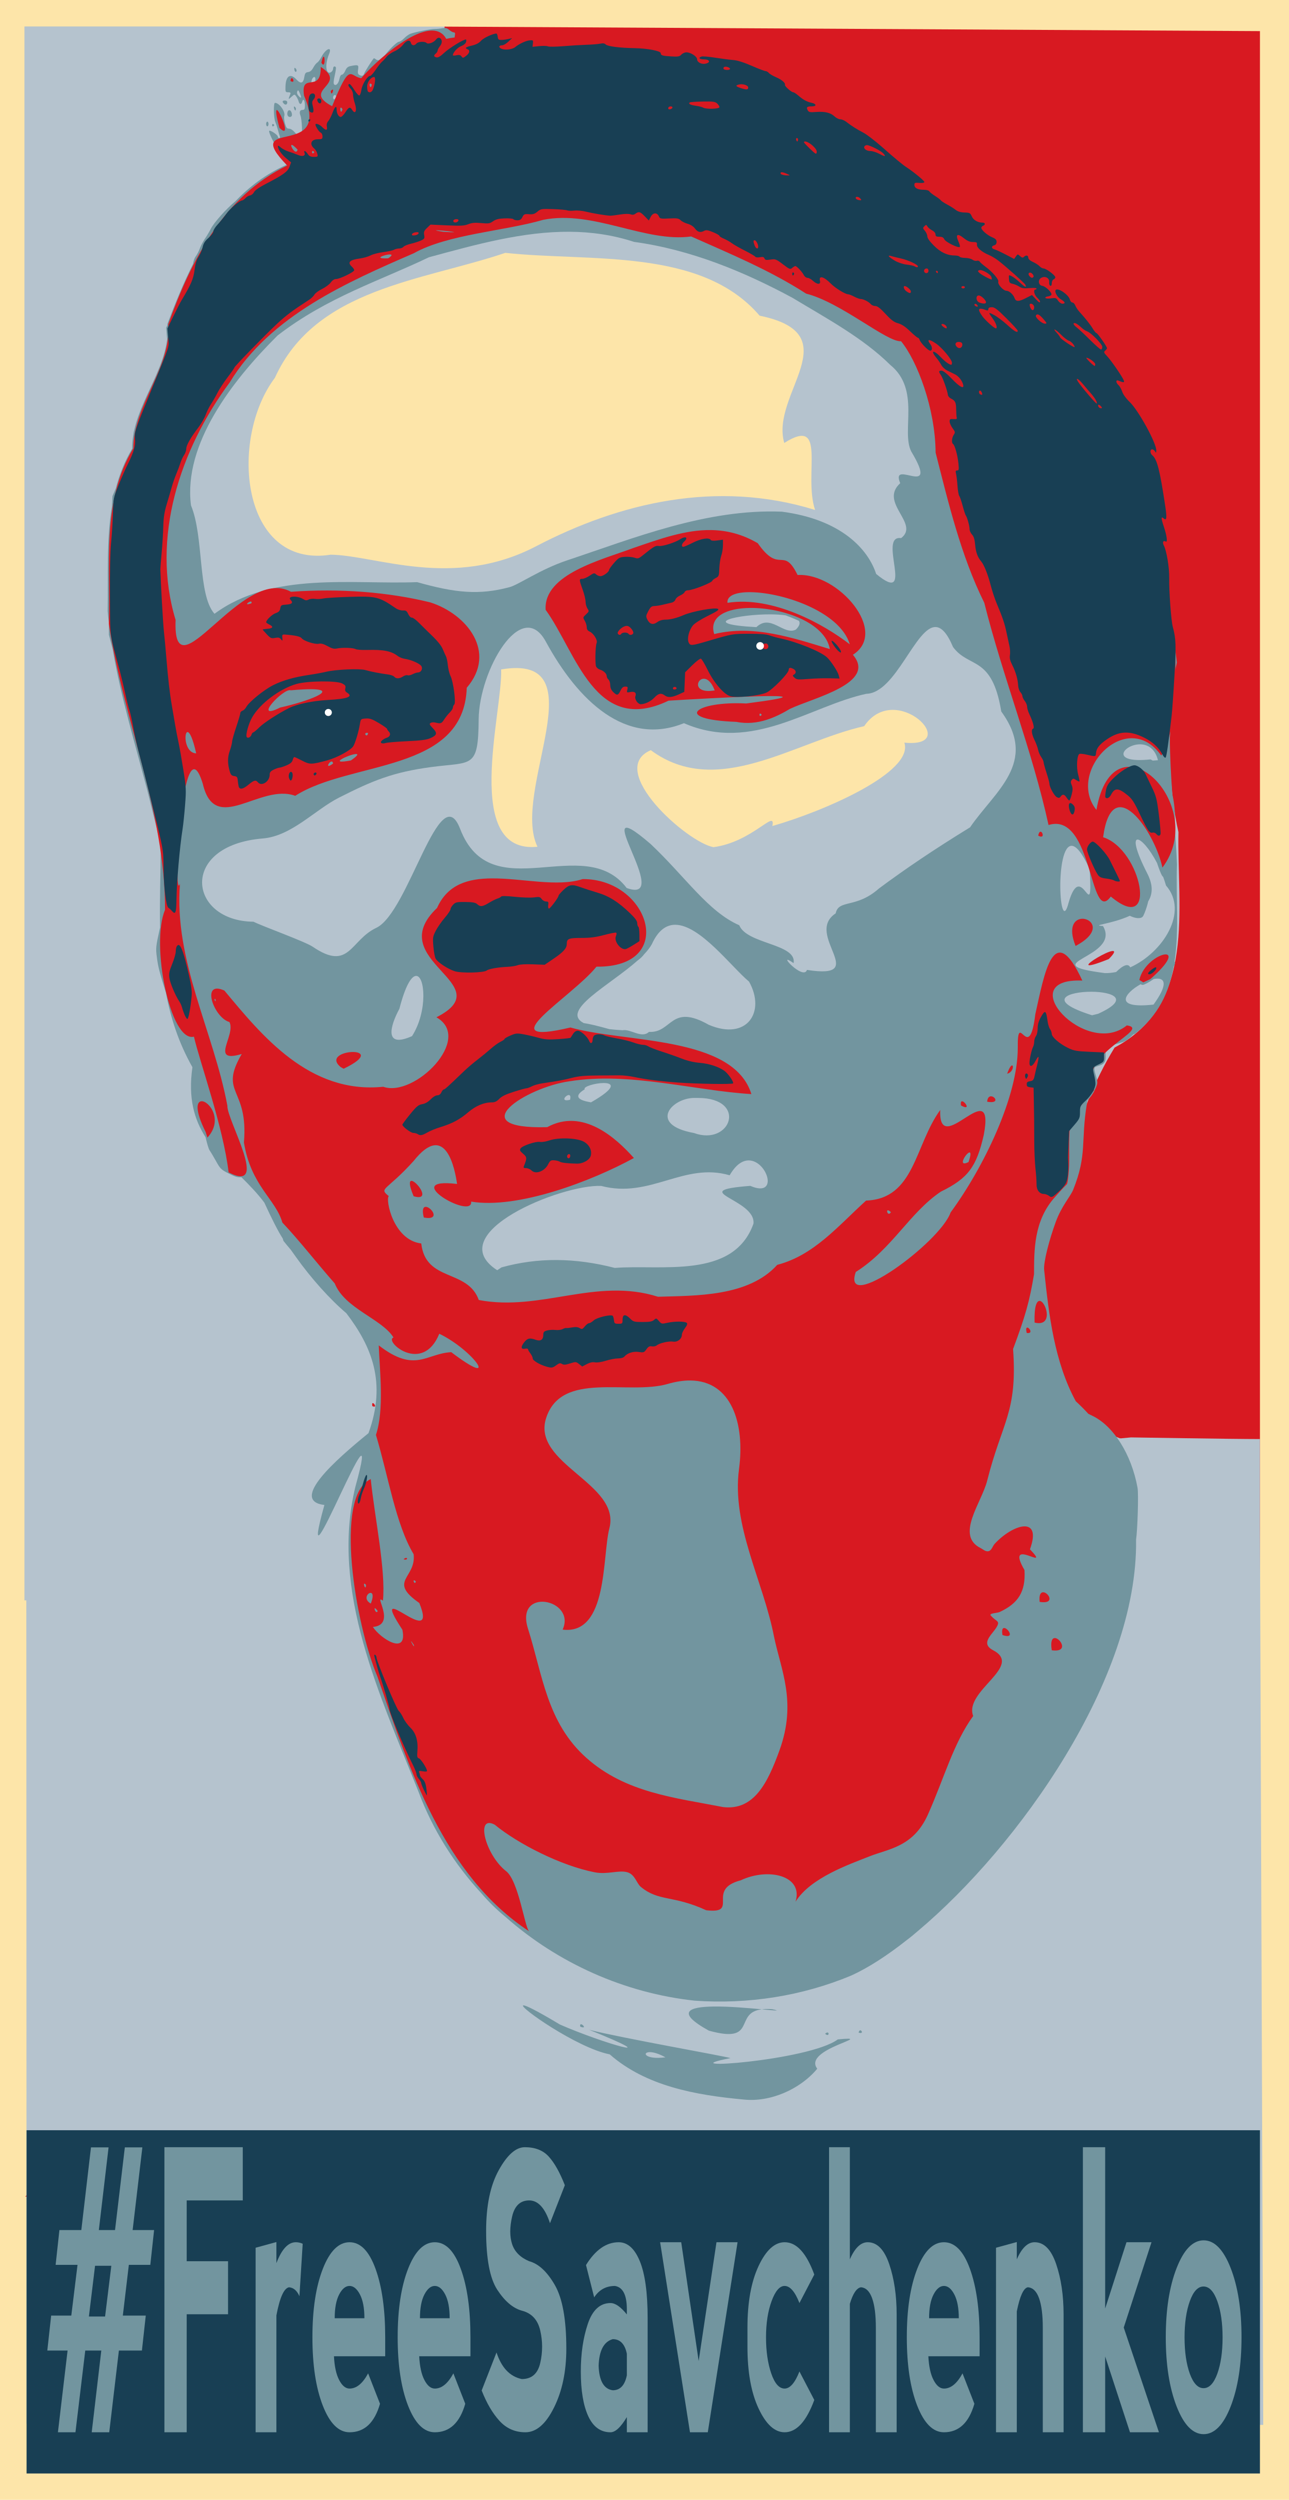 <?xml version="1.0" encoding="UTF-8" standalone="no"?>
<svg
   xmlns:osb="http://www.openswatchbook.org/uri/2009/osb"
   xmlns:dc="http://purl.org/dc/elements/1.1/"
   xmlns:cc="http://creativecommons.org/ns#"
   xmlns:rdf="http://www.w3.org/1999/02/22-rdf-syntax-ns#"
   xmlns:svg="http://www.w3.org/2000/svg"
   xmlns="http://www.w3.org/2000/svg"
   version="1.1"
   id="svg3398"
   viewBox="0 0 1097.634 2128.39"
   height="600.679mm"
   width="309.777mm">
  <defs
     id="defs3400">
    <linearGradient
       osb:paint="solid"
       id="linearGradient6470">
      <stop
         id="stop6472"
         offset="0"
         style="stop-color:#fde5a9;stop-opacity:1;" />
    </linearGradient>
  </defs>
  <g
     transform="translate(-3150.865,802.205)"
     style="display:inline"
     id="layer2">
    <rect
       y="-802.205"
       x="3150.865"
       height="2128.39"
       width="1097.634"
       id="rect6795"
       style="opacity:1;fill:#fde5a9;fill-opacity:1;stroke:none;stroke-width:0.13;stroke-linecap:round;stroke-linejoin:round;stroke-miterlimit:4;stroke-dasharray:none;stroke-dashoffset:0;stroke-opacity:1" />
    <path
       id="rect6775"
       d="m 3171.681,-779.665 217.547,0 141.44,0.124 -6.748,60.617 19.527,-0.76 77.553,90.764 -42.673,1031.405 -189.099,157.877 -217.547,0 z"
       style="opacity:1;fill:#b5c3ce;fill-opacity:1;stroke:none;stroke-width:0.13;stroke-linecap:round;stroke-linejoin:round;stroke-miterlimit:4;stroke-dasharray:none;stroke-dashoffset:0;stroke-opacity:1" />
    <path
       style="fill:#d81921;fill-opacity:1"
       d="m 3327.814,-527.255 115.643,-110.624 116.099,-38.782 -30.121,-101.389 -0.01,-1.491 694.331,3.826 0,921.89 0,921.89 -609.855,0 -441.429,0 c 409.635,-526.953 386.663,-974.527 139.662,-1380.993 z"
       id="path4165" />
    <path
       id="path6793"
       d="m 3313.5,-371.911 63.703,-273.713 380.86,41.101 c 0,0 227.686,138.165 227.686,138.165 l 1.24,405.766 -372.313,79.794 c 0,0 -40.938,-10.16 -105.206,-77.653 -64.269,-67.493 -195.97,-313.459 -195.97,-313.459 z"
       style="fill:#fde5a9;fill-opacity:1;fill-rule:evenodd;stroke:#000000;stroke-width:1px;stroke-linecap:butt;stroke-linejoin:miter;stroke-opacity:1" />
  </g>
  <g
     transform="translate(-3150.865,802.205)"
     style="display:inline"
     id="layer1">
    <path
       id="path6742"
       d="m 3173.288,541.014 c 73.203,-4.78 100.371,-23.083 139.861,-45.234 l 800.798,-74.158 c 0,0 86.312,1.396 109.808,1.409 -0.027,31.015 0,45.881 0,73.75 l 2.802,765.592 -1053.062,-0.893 z"
       style="fill:#b5c3ce;fill-opacity:1;fill-rule:evenodd;stroke:none;stroke-width:1px;stroke-linecap:butt;stroke-linejoin:miter;stroke-opacity:1" />
    <path
       id="path4163"
       d="m 3313.657,479.608 c 53.805,-42.625 182.743,-33.151 148.828,-136.075 -37.3,-51.196 -80.525,-97.559 -115.948,-150.817 -45.679,-42.306 -26.846,-108.757 -58.827,-158.907 -5.456,-66.224 7.829,-135.348 -22.022,-199.967 -27.45,-87.734 -36.802,-185.746 1.157,-271.691 27.868,-66.527 32.942,-144.508 86.467,-197.503 64.021,-42.096 146.014,-21.36 217.815,-36.58 140.617,-2.888 274.89,23.224 409.929,63.486 110.878,65.636 168.19,188.981 162.567,314.41 9.19,66.602 -4.208,133.918 10.73,200.3 -1.302,64.787 15.576,146.39 -54.375,183.451 -35.642,58.126 -44.653,121.41 -60.869,183.221 3.357,71.823 2.484,150.597 106.669,157.553 C 4080.101,1040.584 3686.204,972.141 3427.625,838.56 3298.329,762.275 3245.399,543.485 3313.657,479.608 Z M 4095.003,14.36 c 22.562,-22.589 -48.482,19.357 0,0 z m 34.497,-7.615 -3.962,0.511 z m -371,-87.664 c 33.542,-4.567 53.142,-33.109 50.075,-18.008 43.224,-12.31 120.759,-45.682 112.382,-70.982 50.251,4.979 -7.247,-53.726 -34.216,-14.034 -60.006,13.579 -125.147,62.192 -181.705,20.455 -38.721,16.643 31.218,78.811 53.463,82.569 z m -149.938,-0.334 c -23.004,-47.371 53.197,-165.281 -30.938,-150.983 1.25,36.425 -33.421,157.504 30.938,150.983 z m -1.231,-255.839 c 70.99,-37.062 153.865,-56.887 237.604,-30.925 -10.12,-30.285 10.837,-80.531 -26.237,-57.052 -12.137,-41.85 56.494,-92.423 -21.005,-108.379 -49.777,-58.165 -143.98,-45.646 -216.522,-53.478 -70.211,23.789 -161.749,29.998 -196.18,106.329 -39.313,52.083 -29.108,162.716 47.471,150.659 38.459,0.48 103.88,29.91 174.869,-7.152 z"
       style="fill:#b5c3ce;fill-opacity:1" />
    <path
       transform="translate(3150.865,-802.205)"
       id="path4161"
       d="M 378.449 23.832 C 377.914 23.846 377.32 23.919 376.639 24.043 C 374.711 24.394 371.785 24.674 370.135 24.664 C 366.756 24.644 353.516 27.261 349.502 28.742 C 348.054 29.277 345.607 31.031 344.064 32.641 C 342.522 34.251 340.524 35.568 339.625 35.568 C 337.983 35.568 330.132 43.353 327.086 48.002 C 325.085 51.056 322.034 52.144 320.062 50.508 C 319.25 49.834 318.436 49.46 318.254 49.676 C 316.389 51.881 310.613 61.063 310.127 62.594 C 309.454 64.713 307.976 65.07 305.738 63.652 C 304.765 63.036 304.519 61.676 304.926 59.168 C 305.57 55.199 305.019 54.94 298.646 56.215 C 296.204 56.703 295.066 57.686 294.01 60.215 C 293.239 62.059 291.959 63.568 291.166 63.568 C 290.313 63.568 289.461 64.982 289.076 67.031 C 288.326 71.031 286.087 73.419 284.539 71.871 C 283.857 71.189 284.007 68.783 285 64.486 C 285.81 60.981 286.257 57.765 285.994 57.34 C 285.076 55.855 283.635 56.585 283.635 58.533 C 283.635 59.614 282.755 60.969 281.678 61.545 C 277.439 63.813 276.57 54.755 280.193 46.082 C 283.162 38.976 277.332 41.324 273.535 48.764 C 272.498 50.797 270.962 52.845 270.123 53.314 C 269.284 53.784 267.769 55.72 266.756 57.617 C 265.512 59.946 264.08 61.168 262.352 61.377 C 260.219 61.634 259.677 62.356 259.113 65.695 C 258.215 71.012 256.146 71.644 252.477 67.717 C 247.193 62.063 243.339 64.568 243.084 73.818 C 242.963 78.227 243.128 78.568 245.4 78.568 C 247.18 78.568 247.683 78.978 247.242 80.068 C 245.28 84.917 245.325 85.058 248.055 82.568 C 250.768 80.093 250.811 80.088 252.26 82.068 C 253.064 83.168 253.976 85.081 254.287 86.318 C 254.986 89.102 256.645 89.243 257.342 86.578 C 258.175 83.391 259.635 85.331 259.635 89.627 C 259.635 92.844 259.283 93.568 257.719 93.568 C 255.3 93.568 254.646 95.359 255.893 98.568 C 256.427 99.943 256.984 104.365 257.131 108.395 C 257.459 117.393 255.979 118.654 251.486 113.203 C 249.626 110.947 247.617 109.568 246.191 109.568 C 244.33 109.568 243.661 108.733 242.664 105.172 C 241.988 102.754 241.727 99.853 242.086 98.723 C 243.22 95.149 237.834 87.568 234.162 87.568 C 232.794 87.568 232.978 100.291 234.396 103.693 C 234.998 105.137 235.999 108.203 236.619 110.506 C 237.239 112.809 237.993 115.34 238.297 116.131 C 238.6 116.921 238.351 117.568 237.742 117.568 C 237.133 117.568 236.615 117.006 236.592 116.318 C 236.539 114.77 229.861 110.393 229.195 111.471 C 228.502 112.593 234.145 123.931 239.268 131.707 C 241.656 135.333 243.2 138.25 243.92 140.486 C 243.703 140.537 243.501 140.584 243.283 140.635 C 226.545 148.161 212.541 158.696 200.561 171.246 C 192.544 177.927 182.334 189.268 179.486 194.879 C 178.317 197.183 176.054 200.975 174.457 203.307 C 172.86 205.638 170.923 209.334 170.152 211.52 C 169.381 213.705 167.805 216.77 166.65 218.332 C 165.585 219.774 164.872 221.762 164.395 224.68 C 156.112 241.195 149.074 258.584 142.533 275.793 C 142.564 276.115 142.586 276.436 142.611 276.758 L 141.508 279.068 L 142.184 287.24 L 142.316 288.836 C 141.411 296.309 139.258 303.612 136.5 310.842 L 132.834 319.74 C 132.807 319.807 132.799 319.824 132.771 319.891 C 126.158 334.969 118.086 349.902 114.469 365.57 C 113.966 367.25 113.741 368.416 113.684 369.404 C 112.938 373.537 112.514 377.723 112.553 381.982 C 106.128 392.814 101.696 404.141 98.623 415.793 L 95.781 422.404 L 95.299 431.373 C 90.473 460.359 92.179 490.838 91.635 520.389 C 91.932 523.659 92.287 526.923 92.67 530.184 L 92.719 540.41 L 95.957 552.857 C 102.916 593.44 115.051 633.417 125.605 673.564 C 127.636 681.641 129.819 690.398 131.707 698.068 L 133.436 705.09 C 134.647 710.362 135.808 715.639 136.889 720.926 C 136.744 744.07 135.86 766.976 136.297 789.574 C 136.186 790.078 136.106 790.46 135.99 790.986 C 132.665 806.116 132.547 807.312 133.588 815.135 C 134.702 823.51 135.574 826.941 141.34 845.352 C 145.315 866.819 152.178 887.937 163.855 908.637 C 160.059 935.082 165.478 953.311 175.027 968.205 C 176.427 974.112 177.66 978.232 178.498 979.436 C 179.506 980.884 182.025 985.125 184.094 988.861 C 187.574 995.146 188.384 995.919 194.916 999.209 C 200.351 1001.946 201.959 1002.542 205.596 1002.322 C 212.405 1009.05 219.153 1016.008 225.094 1023.924 C 231.082 1037.103 237.433 1049.546 240.764 1054.439 C 240.97 1055.127 241.18 1055.814 241.373 1056.516 C 243.419 1059.084 245.526 1061.614 247.658 1064.127 C 249.258 1066.371 250.355 1067.89 251.898 1070.068 C 264.751 1088.215 281.153 1106.455 294.914 1118.078 C 316.412 1146.235 329.419 1177.225 313.785 1220.213 C 285.697 1243.06 246.327 1277.759 276.24 1281.367 C 249.567 1377.225 329.461 1168.784 302.6 1265.924 C 281.016 1355.057 324.008 1443.939 356.275 1525.293 C 368.397 1557.832 386.928 1587.103 410.031 1612.117 C 416.388 1619.536 422.915 1625.884 430.457 1632.094 C 475.032 1671.483 532.004 1697.023 591.635 1703.4 C 636.863 1706.629 683.105 1699.485 724.99 1681.943 C 739.247 1675.464 755.446 1665.036 772.545 1651.502 C 775.147 1649.588 778.443 1646.866 781.766 1643.959 C 866.829 1572.437 969.089 1429.726 967.41 1310.893 C 968.643 1302.713 969.641 1272.121 968.652 1266.67 C 963.474 1238.113 948.01 1213.672 929.771 1205.223 C 928.755 1204.752 927.751 1204.256 926.766 1203.744 C 923.42 1200.075 919.857 1196.492 916.049 1193.004 C 897.923 1159.568 893.193 1120.016 889.137 1081.277 C 888.43 1074.529 893.606 1055.191 899.039 1040.316 C 903.996 1026.746 911.584 1018.604 913.828 1013.037 C 925.96 982.945 920.223 972.005 925.479 940.025 C 925.652 938.968 925.787 938.025 925.943 937.014 C 928.445 934.566 930.825 931.211 932.291 928.008 C 934.775 922.582 934.865 921.895 933.666 917.633 C 931.093 908.481 931.027 908.83 935.59 907.463 C 940.656 905.945 941.855 903.927 941.514 897.492 C 941.369 894.774 941.675 892.139 942.193 891.635 C 942.711 891.13 946.696 889.809 951.049 888.701 C 958.11 886.904 959.348 886.257 965.064 880.701 C 965.51 880.544 965.931 880.39 966.389 880.23 C 986.575 864.551 995.588 844.521 999.506 822.752 C 999.549 822.69 999.588 822.641 999.635 822.568 C 1000.683 820.947 1000.849 819.284 1000.16 818.756 C 1004.216 791.92 1001.229 762.729 1002.256 735.93 C 1001.859 726.398 1001.252 716.921 1000.582 707.477 C 1000.611 705.666 1000.624 703.689 1000.621 700.924 C 1000.611 690.794 1000.061 684.514 998.57 677.568 C 998.466 677.081 998.387 676.674 998.287 676.199 C 997.153 660.194 996.23 644.233 996.184 628.234 C 997.095 618.158 997.374 608.28 997.225 598.936 C 998.129 587.346 999.679 575.71 1002.144 563.992 C 991.979 488.505 996.204 411.271 953.85 343.756 C 931.338 264.044 868.334 215.934 801.598 173.867 C 789.26 165.498 777.412 156.365 765.779 146.91 C 762.602 140.123 758.844 133.379 754.135 129.48 C 746.985 123.561 738.534 119.831 729.561 116.594 C 699.795 91.579 669.567 67.511 634.135 52.1 C 616.51 53.893 600.49 56.025 584.938 58.566 C 581.614 58.528 576.072 58.086 572.469 57.564 C 568.803 57.034 558.453 56.372 549.469 56.094 C 540.485 55.816 530.743 55.096 527.82 54.494 C 524.898 53.892 518.373 53.003 513.32 52.52 C 508.268 52.036 500.985 51.217 497.135 50.699 C 492.969 50.139 486.704 50.109 481.658 50.625 C 473.579 51.451 472.976 51.372 468.812 48.932 C 465.684 47.098 463.548 46.518 461.289 46.889 C 458.027 47.423 447.836 49.895 443.885 51.109 C 441.062 51.977 440.901 50.196 443.629 48.285 C 444.725 47.517 445.326 46.592 444.963 46.229 C 443.874 45.14 436.517 45.482 432.902 46.789 C 430.082 47.809 429.376 47.768 428.619 46.539 C 427.934 45.426 424.722 44.935 415.424 44.523 C 402.444 43.949 397.376 45.012 390.48 49.746 C 386.917 52.193 386.585 34.07 387.285 30.568 C 387.734 28.322 387.514 27.568 386.412 27.568 C 385.603 27.568 383.862 26.631 382.543 25.486 C 381.143 24.272 380.055 23.789 378.449 23.832 z M 251.037 57.758 C 250.751 57.69 250.635 57.998 250.635 58.701 C 250.635 59.545 250.962 60.562 251.363 60.963 C 251.764 61.364 252.266 61.175 252.477 60.543 C 252.687 59.91 252.36 58.891 251.748 58.279 C 251.442 57.973 251.209 57.798 251.037 57.758 z M 267.67 65.568 C 268.76 65.568 268.9 67.977 268.004 71.318 C 267.241 74.165 266.034 74.204 265.303 71.406 C 264.691 69.067 266.11 65.568 267.67 65.568 z M 253.777 76.951 C 254.137 76.908 254.555 77.67 255.305 79.434 C 257.021 83.474 256.598 84.29 254.174 81.611 C 253.025 80.342 252.657 79.008 253.135 77.855 C 253.368 77.294 253.561 76.977 253.777 76.951 z M 285.34 80.914 C 286.074 80.989 286.428 81.944 285.959 83.166 C 285.663 83.937 285.021 84.568 284.529 84.568 C 283.386 84.568 283.36 81.856 284.496 81.154 C 284.808 80.961 285.095 80.889 285.34 80.914 z M 242.635 85.568 C 240.385 85.568 240.07 86.603 241.795 88.328 C 243.173 89.707 244.635 89.027 244.635 87.008 C 244.635 86.215 243.735 85.568 242.635 85.568 z M 250.533 90.654 C 249.402 90.582 251.968 97.376 251.984 92.035 C 251.253 91.054 250.794 90.671 250.533 90.654 z M 246.24 93.83 C 246.074 93.845 245.907 93.898 245.746 93.998 C 244.526 94.752 244.245 97.844 245.301 98.9 C 246.603 100.203 248.634 99.541 248.619 97.818 C 248.6 95.596 247.403 93.729 246.24 93.83 z M 227.635 103.568 C 227.085 103.568 226.635 104.468 226.635 105.568 C 226.635 106.668 227.085 107.568 227.635 107.568 C 228.185 107.568 228.635 106.668 228.635 105.568 C 228.635 104.468 228.185 103.568 227.635 103.568 z M 232.467 105.543 C 231.169 105.292 231.559 109.483 233.635 106.568 C 233.156 105.896 232.766 105.601 232.467 105.543 z M 485.365 197.328 C 503.532 197.476 521.703 199.984 539.904 205.943 C 588.144 212.518 633.729 231.379 674.863 253.586 C 704.171 271.273 734.897 287.743 758.049 310.648 C 784.173 331.818 767.151 367.114 775.988 384.447 C 800.924 426.021 757.504 389.703 766.568 411.4 C 748.181 428.1 783.614 445.785 767.322 458.176 C 746.756 455.024 780.174 516.765 746.092 488.686 C 739.184 467.521 716.303 442.298 665.838 435.65 C 601.453 433.03 539.315 458.324 482.996 477.068 C 460.138 484.676 441.606 497.866 433.947 499.906 C 408.068 506.801 387.966 504.904 355.201 495.641 C 299.747 497.78 231.633 486.422 182.635 522.588 C 168.162 506.201 173.841 457.387 162.635 430.295 C 155.922 377.947 197.907 323.92 236.373 285.633 C 278.749 252.9 323.956 238.922 365.184 219.057 C 405.441 208.11 445.397 197.004 485.365 197.328 z M 656.602 523.082 C 661.096 523.124 665.373 523.395 669.061 523.943 C 672.615 525.237 676.342 526.775 680.307 528.572 C 681.492 530.456 680.891 532.895 677.758 536.004 C 667.468 541.43 656.282 522.235 644.1 533.959 C 592.632 531.219 628.608 522.819 656.602 523.082 z M 796.941 533.873 C 801.733 534.14 806.539 538.969 811.545 550.879 C 825.211 569.414 844.709 557.54 852.623 605.777 C 884.307 649.329 847.123 673.529 826.053 704.404 C 794.74 723.627 770.799 739.901 748.449 756.482 C 728.974 773.792 714.136 765.416 711.6 777.662 C 684.237 795.726 742.167 834.37 687.156 825.793 C 684.197 835.321 659.792 808.765 675.781 820.025 C 678.689 803.432 635.944 803.965 629.516 787.77 C 602.927 776.155 583.784 746.663 553.982 718.549 C 495.885 668.623 575.235 771.171 533.635 756.053 C 497.219 708.061 418.327 774.735 391.799 705.672 C 374.524 660.698 348.141 776.866 320.453 789.957 C 297.989 800.578 297.675 827.404 266.27 806.057 C 259.798 801.658 224.131 788.882 215.857 784.762 C 160.229 784.234 152.154 719.774 223.799 713.877 C 248.279 711.862 268.076 689.577 288.586 679.156 C 317.572 664.428 334.99 657.362 367.406 653.057 C 402.17 648.439 407.26 654.718 407.604 612.465 C 407.94 571.129 443.973 508.067 464.756 546.234 C 492.335 596.883 533.004 635.733 582.385 615.721 C 640.689 641.04 689.66 601.064 737.75 590.705 C 762.908 590.141 779.83 532.919 796.941 533.873 z M 970.643 633.725 C 976.947 633.693 983.54 637.056 986.047 647.256 L 981.635 647.568 L 979.75 646.568 C 944.291 650.291 956.772 633.793 970.643 633.725 z M 968.555 714.799 C 971.63 714.552 978.926 722.529 985.285 734.816 C 986.775 739.414 988.639 744.151 989.469 745.424 C 989.843 745.998 990.184 746.395 990.504 746.643 C 991.378 749.004 992.19 751.443 992.912 753.955 C 1012.44 776.215 990.484 810.911 962.434 823.635 C 960.75 820.12 956.644 821.467 950.408 827.586 C 947.221 828.233 944.021 828.566 940.854 828.523 C 877.848 820.232 955.433 815.758 939.23 788.42 C 928.304 787.721 946.43 786.875 962.053 779.711 C 966.863 782.071 971.269 782.404 973.051 780.471 C 973.763 779.699 975.314 775.918 976.5 772.068 C 977.073 770.208 977.469 768.754 977.744 767.416 C 981.455 761.494 982.149 753.833 977.049 743.879 C 966.619 723.45 965.491 715.044 968.555 714.799 z M 912.748 720.145 C 916.494 720.399 921.456 725.939 927.879 739.955 C 930.95 791.631 921.193 729.476 909.957 768.568 C 902.073 799.503 898.054 719.148 912.748 720.145 z M 575.068 787.365 C 596.126 787.483 622.525 822.914 637.854 835.783 C 652.29 861.551 636.119 886.38 603.557 872.535 C 570.824 853.962 572.432 879.688 552.635 878.568 C 546.315 884.512 536.967 875.804 530.148 877.174 C 526.032 876.924 522.317 876.609 518.945 876.236 C 508.687 873.39 501.942 871.747 497.104 871.086 C 476.775 860.447 519.204 838.905 542.867 817.861 C 543.978 817.069 545.122 816.137 546.107 815.176 C 547.077 814.23 547.875 813.336 548.6 812.365 C 551.327 809.484 553.566 806.63 555.09 803.836 C 560.533 791.9 567.452 787.323 575.068 787.365 z M 354.143 830.902 C 361.963 830.263 364.421 860.854 350.869 882.168 C 326.358 893.085 332.497 872.949 340.09 858.906 C 345.225 838.978 350.324 831.215 354.143 830.902 z M 985.514 833.203 C 992.143 833.13 994.346 838.64 982.281 855.318 C 947.55 859.157 957.659 845.567 971.27 837.979 C 971.936 838.361 972.542 838.568 973.061 838.568 C 974.301 838.568 978.523 836.316 982.451 833.561 C 983.542 833.341 984.573 833.214 985.514 833.203 z M 929.688 844.387 C 947.023 844.513 963.303 850.384 935.086 863.152 L 929.918 864.418 C 889.038 851.48 910.04 844.244 929.688 844.387 z M 513.779 922.102 C 521.838 922.008 525.717 925.694 503.258 938.568 C 501.8 938.134 483.505 936.171 497.908 927.455 C 496.305 925.208 506.669 922.184 513.779 922.102 z M 484.443 932.334 C 485.476 932.398 486.132 933.447 485.436 936.367 C 476.71 938.441 481.806 932.17 484.443 932.334 z M 594.518 934.797 C 636.982 935.012 622.441 976.148 590.92 964.664 C 550.9 957.423 572.631 933.88 592.451 934.818 C 593.154 934.801 593.844 934.793 594.518 934.797 z M 637.91 987.998 C 653.595 988.49 663.429 1020.244 638.904 1009.658 C 582.753 1014.009 643.871 1020.678 641.611 1041.838 C 624.593 1089.624 562.638 1076.339 523.566 1079.533 C 489.499 1070.766 457.94 1070.51 427.043 1079.068 L 423.385 1081.486 C 374.95 1050.148 478.184 1008.166 511.961 1009.713 C 553.739 1020.753 582.354 989.236 621.33 1000.652 C 626.803 991.143 632.682 987.834 637.91 987.998 z M 445.656 1707.404 C 440.612 1707.97 491.434 1743.714 519.209 1749.105 C 549.954 1776.103 592.085 1783.769 633.135 1787.562 C 655.801 1790.064 681.328 1778.899 695.918 1761.328 C 682.894 1744.415 748.773 1732.984 713.42 1736.381 C 688.412 1754.845 565.671 1763.189 622.049 1752.291 C 616.221 1750.465 529.056 1735.16 501.742 1728.209 C 571.413 1756.284 513.351 1739.727 476.789 1723.699 C 456.613 1711.598 447.481 1707.2 445.656 1707.404 z M 607.51 1708.385 C 586.969 1708.66 574.683 1712.925 603.635 1728.926 C 645.339 1740.497 624.543 1713.748 648.656 1710.75 C 637.387 1709.686 620.816 1708.206 607.51 1708.385 z M 648.656 1710.75 C 659.754 1711.798 665.716 1712.441 657.582 1710.641 C 654.059 1710.383 651.124 1710.443 648.656 1710.75 z M 494.676 1723.477 C 494.136 1723.514 493.805 1724.052 494.094 1725.502 C 499.795 1727.751 496.295 1723.364 494.676 1723.477 z M 732.41 1728.656 C 731.917 1728.752 731.425 1729.287 731.15 1730.594 C 735.394 1732.024 733.891 1728.368 732.41 1728.656 z M 704.418 1730.523 C 703.961 1730.582 703.367 1730.883 702.635 1731.568 C 705.806 1734.536 706.4 1730.268 704.418 1730.523 z M 553.664 1747.228 C 556.536 1747.302 560.954 1748.449 566.635 1751.639 C 549.078 1753.88 546.324 1747.042 553.664 1747.228 z "
       style="fill:#72959f;fill-opacity:1" />
    <path
       id="path4157"
       d="m 3518.863,-776.193 c -18.218,-0.113 -47.797,25.875 -60.367,40.555 -10.029,-1.251 -9.018,-15.259 -24.828,23.869 -26.807,-14.279 14.345,-17.984 -9.69,-33.465 0.412,23.339 -17.41,3.424 -14.209,24.465 23.847,54.889 -55.221,17.338 -14.365,59.48 -53.971,26.171 -81.499,80.008 -101.295,135.24 2.937,36.741 -29.521,68.134 -29.703,105.559 -27.385,45.075 -19.131,98.854 -20.896,149.232 12.222,81.59 48.071,160.097 47.892,243.699 -12.404,29.188 4.404,113.133 24.611,107.992 4.867,21.239 25.141,77.491 29.523,115.57 35.679,18.253 -1.712,-44.822 -1.035,-56.742 -11.753,-63.181 -45.734,-123.529 -40.363,-189.064 -6.474,19.235 1.784,-142.444 19.406,-85.094 10.425,44.491 48.634,-0.72 78.715,10.258 47.131,-30.207 143.7,-19.256 146.06,-92 26.092,-30.297 0.071,-62.809 -31.088,-72.691 -35.627,-8.772 -77.26,-12.061 -118.568,-9.006 -42.018,-23.241 -100.96,91.226 -98.268,23.947 -21.171,-69.782 3.737,-145.126 46.115,-202.238 34.502,-56.931 100.676,-85.607 156.629,-109.922 29.166,-16.342 76.966,-18.798 110.285,-28.494 42.708,-8.518 86.828,19.563 126.002,14.166 33.288,14.772 67.554,29.037 97.883,48.676 29.702,7.449 68.824,41.501 80.838,40.512 13.686,16.654 29.178,57.1 29.441,94.885 10.781,42.19 21.386,87.409 41.436,127.826 15.903,63.484 40.786,125.488 54.723,189.191 38.042,-11.668 34.75,86.154 53.002,60.9 40.929,34.201 26.22,-40.168 -6.535,-50.496 7.613,-56.671 43.687,-5.895 50.496,25.85 40.31,-53.43 -41.486,-133.29 -56.188,-49.105 -26.158,-32.523 25.954,-87.503 55.18,-46.295 18.522,-29.028 11.371,-105.696 7.594,-152.854 0.509,-63.241 -11.254,-124.464 -43.977,-178.871 -19.858,-49.652 -59.116,-90.221 -106.328,-112.434 -4.586,-14.727 -52.811,-36.266 -74.83,-59.34 -51.592,-36.16 -100.615,-83.813 -164.314,-95.207 -46.182,-8.973 -120.666,-5.058 -148.748,-14.266 -17.867,0.1 -62.132,-0.981 -78.228,2.766 -2.697,-4.946 -6.907,-7.023 -12.008,-7.055 z m 36.977,6.504 c 0.205,0.064 0.433,0.365 0.66,1.051 -2.004,2.894 -1.55,-1.327 -0.66,-1.051 z m -129.416,15.742 c -0.475,0.098 -1.126,1.464 -1.893,5.143 3.184,5.678 3.319,-5.438 1.893,-5.143 z m -27.117,18.273 c -0.453,0.06 -0.894,0.701 -1.113,2.396 3.958,2.473 2.474,-2.577 1.113,-2.396 z m 66.893,4.604 c 0.302,0.013 0.726,0.245 1.301,0.814 -1.012,5.476 -2.934,-0.883 -1.301,-0.814 z m -32.119,5.1 c -0.305,0.019 -0.809,0.398 -1.58,1.365 0.497,5.225 2.902,-1.447 1.58,-1.365 z m 7.119,15.348 c 0.296,0.017 0.721,0.412 1.301,1.426 -1.444,5.514 -2.583,-1.501 -1.301,-1.426 z m -54.562,2.127 c -1.021,-0.072 -0.869,3.736 2.168,15.107 10.701,10.598 0.44,-14.924 -2.168,-15.107 z m 12.649,29.666 c 0.663,-0.019 2.177,1.016 4.988,4.014 -1.303,5.582 -6.977,-3.956 -4.988,-4.014 z m 18.047,5.168 c 0.299,0.058 0.689,0.351 1.168,1.023 -2.076,2.915 -2.465,-1.274 -1.168,-1.023 z m 105.143,67.498 c 3.547,-0.097 28.105,2.719 5.965,1.332 -5.995,-0.943 -7.147,-1.3 -5.965,-1.332 z m -39.611,20.602 c 1.884,0.011 2.367,0.842 -1.488,3.299 -13.582,0.627 -2.657,-3.323 1.488,-3.299 z m 273.606,234.66 c -21.82,-0.346 -43.487,7.452 -66.004,15.176 -26.847,10.071 -76.951,22.263 -74.963,52.748 26.15,36.063 42.042,107.445 104.641,77.34 26.806,-1.67 155.423,-9.137 66.137,2.389 -42.86,-2.221 -63.922,13.576 -8.279,15.658 18.542,3.717 34.773,-4.714 45.502,-11.047 19.719,-9.44 74.437,-21.852 53.621,-46.082 30.939,-19.659 -12.686,-69.946 -47.086,-67.918 -12.431,-25.272 -14.978,0.023 -33.91,-27.072 -13.42,-7.846 -26.566,-10.984 -39.658,-11.191 z m 30.988,52.9 c 27.32,-0.716 78.516,15.786 87.043,44.395 -22.367,-17.291 -65.786,-41.381 -104.16,-35.34 -0.608,-5.859 6.427,-8.775 17.117,-9.055 z m -423.092,7.947 c 0.628,-0.021 0.98,0.376 0.549,1.557 -6.805,2.322 -2.433,-1.495 -0.549,-1.557 z m 425.606,5.455 c 27.553,-0.15 63.614,12.625 67.529,35.027 -31.386,-9.519 -64.792,-20.942 -98.461,-12.768 -4.751,-15.157 10.825,-22.15 30.932,-22.26 z m -40.004,60.293 c 2.901,-0.14 6.602,2.282 9.5,9.918 -18.398,3.1 -15.883,-9.611 -9.5,-9.918 z m -333.373,8.918 c 22.824,0.336 -3.737,10.417 -27.205,15.602 -24.366,12.246 3.198,-17.099 9.111,-14.693 7.947,-0.699 13.867,-0.971 18.094,-0.908 z m 381.738,20.727 c 0.299,0.058 0.689,0.351 1.168,1.023 -2.076,2.915 -2.465,-1.274 -1.168,-1.023 z m -487.666,15.754 c 1.66,0.185 4.285,4.807 7.256,18.119 -10.01,-0.276 -10.656,-18.497 -7.256,-18.119 z m 152.738,0.645 c 0.246,-0.008 0.527,0.006 0.846,0.043 -0.427,4.801 -4.537,0.076 -0.846,-0.043 z m -9.396,18.037 c 2.022,-0.039 1.698,1.34 -4.393,5.486 -21.263,3.963 -0.774,-5.388 4.393,-5.486 z m -20.898,6.361 c 0.635,-0.072 1.184,0.366 1.391,1.727 -7.045,5.318 -3.66,-1.468 -1.391,-1.727 z m 603.943,59.781 c -0.755,-0.095 -1.586,0.718 -2.111,3.35 5.469,3.072 4.041,-3.106 2.111,-3.35 z m -467.369,39.754 c -20.094,0.113 -37.652,4.973 -46.66,25.17 -47.446,45.156 55.404,64.668 -0.525,93.098 31.715,18.052 -18.691,68.56 -45.326,59.139 -63.03,6.446 -103.594,-43.942 -135.236,-81.908 -20.423,-9.274 -9.112,23.105 4.312,26.795 5.713,11.262 -17.397,35.512 10.473,27.211 -19.869,34.124 5.89,28.191 1.85,75.346 6.015,37.008 27.128,48.315 32.725,68.162 14.715,15.578 29.489,34.665 44.602,51.842 8.538,21.435 40.179,30.163 50.043,46.023 -8.496,2.965 24.676,31.924 38.996,-3.186 29.419,14.206 52.769,47.988 10.17,15.691 -21.433,1.093 -30.58,18.241 -61.746,-5.793 0.915,22.298 4.724,55.079 -2.377,76.238 10.687,35.544 16.753,75.896 32.088,101.551 2.425,20.538 -22.42,22.565 4.844,41.559 17.404,42.981 -45.594,-24.863 -14.414,22.754 4.613,22.437 -18.614,7.657 -25.113,-2.352 20.566,-1.851 -0.091,-28.918 8.549,-22.354 2.581,-25.654 -7.069,-71.084 -10.387,-103.553 -31.638,14.052 -12.972,124.077 5.672,168.109 27.318,78.846 56.036,168.719 129.109,216.869 -3.654,-3.673 -8.951,-42.916 -19.492,-51.133 -17.776,-13.856 -26.451,-48.56 -9.66,-39.549 19.863,16.339 56.516,34.936 85.121,40.499 10.788,2.098 20.29,-2.052 27.598,-0.089 6.693,1.798 8.006,9.485 11.593,12.461 15.35,12.732 27.202,6.832 55.713,19.925 29.048,3.45 -0.809,-17.586 29.424,-25.488 23.23,-10.954 53.513,-4.22 46.664,18.211 12.708,-20.362 45.64,-31.719 62.861,-38.557 16.436,-6.526 37.466,-7.996 49.83,-35.574 13.7,-30.557 21.793,-60.967 38.58,-83.959 -8.117,-21.442 43.126,-42.227 16.936,-56.027 -12.721,-6.703 2.503,-15.302 4.19,-22.336 0.636,-2.654 -2.222,-2.782 -6.098,-7.107 -1.945,-2.17 5.273,-2.031 7.609,-3.123 15.502,-7.244 22.227,-17.033 21.038,-35.701 -17.417,-29.951 24.025,2.771 4.656,-17.652 10.663,-29.22 -14.766,-21.199 -29.997,-4.694 -1.811,1.963 -2.476,5.34 -4.923,6.2 -2.66,0.935 -5.063,-1.527 -7.03,-2.505 -21.805,-10.837 0.762,-38.456 5.556,-57.521 12.582,-50.039 25.863,-57.737 22.027,-112.016 10.6,-28.385 13.929,-40.383 17.846,-63.645 0.132,-19.779 -0.52,-45.569 17.982,-65.861 3.579,-3.926 5.524,-6.388 9.938,-10.732 1.084,-1.067 1.892,-14.429 1.931,-15.937 0.314,-12.252 -0.307,-14.606 0.289,-28.352 0.58,-13.374 11.687,-25.467 21.061,-35.851 -16.06,-30.468 50.049,-51.947 27.832,-55.148 -34.792,28.394 -98.665,-40.674 -37.906,-38.146 -24.72,-53.528 -32.478,-4.803 -40.043,28.688 -5.384,44.041 -15.399,-5.824 -14.936,28.99 -0.077,41.158 -28.748,100.951 -57.189,139.73 -9.085,25.939 -93.198,86.974 -80.744,50.674 30.905,-19.485 45.747,-50.466 72.457,-68.395 23.561,-11.495 30.4,-21.502 36.535,-48.307 10.214,-54.112 -38.921,21.938 -37.08,-21.193 -21.835,29.936 -21.603,75.598 -63.16,77.131 -23.723,21.475 -44.227,46.534 -75.627,54.707 -24.615,27.327 -69.582,26.132 -101.531,27.172 -52.839,-16.741 -99.684,12.8 -152.609,2.773 -9.635,-26.703 -45.258,-15.091 -49.002,-48.139 -24.046,-2.902 -30.669,-37.875 -27.646,-40.309 -8.825,-7.178 -2.247,-4.058 21.068,-29.836 27.759,-35.054 35.41,7.921 37.078,19.477 -50.554,-6.014 13.687,31.12 11.969,15.023 39.833,6.595 102.95,-17.588 138.6,-37.127 -15.241,-17.053 -43.417,-42.847 -73.824,-26.252 -73.959,1.938 -17.647,-34.113 19.186,-39.096 51.111,-8.148 105.109,7.9 154.69,10.936 -15.423,-49.936 -107.942,-43.523 -154.082,-56.705 -71.682,16.889 1.396,-25.935 22.162,-51.777 69.421,0.773 44.814,-74.995 -11.77,-74.58 -21.45,6.966 -51.479,-0.735 -77.314,-0.59 z m 502.656,34.375 c -6.221,0.2 -12.257,6.543 -5.59,23.152 22.989,-12.169 14.115,-23.427 5.59,-23.152 z m 70.576,30.355 c -6.025,0.489 -19.107,9.219 -21.859,21.74 l 3.395,2.062 5.984,-2.801 c 17.617,-15.451 17.796,-21.434 12.48,-21.002 z m -808.732,37.773 c 1.433,4.383 -1.925,0.434 0,0 z m 116.627,45.314 c -8.301,0.204 -19.459,4.921 -9.844,12.836 l 2.537,1.408 c 21.05,-10.139 15.607,-14.448 7.307,-14.244 z m 561.797,11.437 c -0.841,0.111 -2.309,1.934 -4.107,7.059 5.032,-1.239 5.713,-7.271 4.107,-7.059 z m -17.641,26.295 c -1.607,-0.117 -3.216,0.984 -3.502,4.6 10.568,1.804 7.038,-4.342 3.502,-4.6 z m -672.566,4.197 c -4.132,0.277 -5.781,7.431 3.58,26.193 l 1.51,4.75 c 13.844,-15.073 1.356,-31.376 -5.09,-30.943 z m 647.713,0.035 c -0.834,-0.006 -1.349,0.914 -0.918,3.557 8.784,4.812 3.42,-3.539 0.918,-3.557 z m 6.404,43.545 c 1.036,0.053 1.203,2.163 -0.943,8.227 -10.04,4.931 -1.706,-8.363 0.943,-8.227 z m -475.348,24.215 c -1.847,0.118 -2.139,3.468 1.928,13.1 15.528,4.481 2.446,-13.378 -1.928,-13.1 z m 12.383,22.096 c -2.138,-0.104 -3.561,2.131 -1.803,9.109 14.664,2.677 6.505,-8.88 1.803,-9.109 z m 393.426,2.947 c 0.509,-3.6e-4 1.322,0.427 2.522,1.605 -2.266,3.85 -4.338,-1.604 -2.522,-1.605 z m 129.133,77.156 c -2.478,-0.02 -4.671,4.592 -4.256,18.434 16.539,4.075 9.708,-18.389 4.256,-18.434 z m -10.494,22.707 c -0.828,0.013 -1.317,1.167 -0.451,4.576 5.729,0.883 2.272,-4.605 0.451,-4.576 z m -286.949,45.041 c 35.057,0.258 46.681,36.575 41.504,75.395 -6.446,48.33 20.602,95.135 29.811,142.736 5.878,28.533 19.574,55.535 4.654,96.732 -9.993,27.592 -21.649,51.529 -48.111,48.334 -40.677,-7.966 -82.854,-12.034 -116.344,-41.891 -33.733,-30.073 -37.27,-70.769 -49.707,-109.938 -11.375,-35.826 41.308,-25.266 29.482,0.754 38.822,4.677 33.587,-62.27 39.828,-86.332 9.874,-38.072 -66.503,-54.786 -53.863,-93.842 13.104,-40.489 69.638,-19.175 103.625,-29.031 7.021,-2.036 13.384,-2.96 19.121,-2.918 z m -270.293,19.262 c -0.498,-0.019 -0.811,0.624 -0.465,2.564 4.223,1.861 1.739,-2.516 0.465,-2.564 z m 28.336,131.783 c -0.496,0.014 -1.235,0.31 -2.211,1.125 3.006,1.331 3.699,-1.167 2.211,-1.125 z m 6.85,19.082 c 0.302,0.054 0.767,0.36 1.44,1.074 -1.009,3.203 -2.748,-1.31 -1.44,-1.074 z m -42.482,2.867 c 0.257,-0.051 0.705,0.214 1.422,1.008 -0.032,5.355 -2.534,-0.788 -1.422,-1.008 z m 578.121,7.316 c -2.04,-0.046 -3.728,1.995 -3.033,8.225 13.715,2.079 7.521,-8.123 3.033,-8.225 z M 3466.303,554 c 1.756,-0.114 3.042,2.188 0.316,9.111 -6.458,-3.615 -2.884,-8.944 -0.316,-9.111 z m 3.807,13.072 c 0.364,0.005 1.105,0.616 2.391,2.35 -1.179,3.076 -3.482,-2.363 -2.391,-2.35 z m 535.789,16.822 c -1.32,0.023 -2.183,1.559 -1.359,6.016 11.103,3.751 4.734,-6.075 1.359,-6.016 z m 43.166,8.561 c -2.191,0.021 -3.834,2.634 -2.58,10.389 14.87,2.07 7.399,-10.434 2.58,-10.389 z m -548.109,2.74 c 0.155,0.017 0.803,0.823 2.295,3.086 1.195,3.91 -2.761,-3.137 -2.295,-3.086 z"
       style="fill:#d81921;fill-opacity:1" />
    <path
       style="fill:#183f54;fill-opacity:1"
       d="m 3511.727,721.612 c -1.235,-2.612 -2.241,-5.244 -2.236,-5.847 0.01,-0.603 -0.891,-2.135 -1.991,-3.403 -1.1,-1.268 -2,-3.098 -2,-4.067 0,-0.968 -1.315,-4.387 -2.923,-7.597 -8.362,-16.695 -20.077,-44.778 -20.077,-48.128 0,-1.715 -5.486,-20.532 -8.078,-27.709 -0.995,-2.754 -3.189,-10.536 -4.625,-16.399 -0.405,-1.655 -0.233,-2.179 0.558,-1.691 0.63,0.389 1.151,1.469 1.158,2.399 0.024,3.072 16.927,43.659 18.841,45.242 1.032,0.853 2.781,3.553 3.888,6 1.106,2.447 3.851,6.212 6.099,8.367 4.709,4.514 6.683,11.248 5.937,20.251 -0.368,4.434 -0.149,5.396 1.333,5.867 1.686,0.535 6.889,8.618 6.889,10.702 0,0.592 -1.453,0.713 -3.634,0.304 -3.119,-0.585 -3.544,-0.448 -3,0.971 0.349,0.909 0.634,2.087 0.634,2.618 0,0.531 1.062,1.957 2.361,3.168 1.703,1.589 2.559,3.805 3.072,7.952 0.391,3.163 0.56,5.75 0.375,5.75 -0.185,0 -1.346,-2.138 -2.58,-4.75 z M 3455.5,475.872 c 0,-1.435 0.601,-3.824 1.335,-5.309 0.735,-1.485 2.136,-5.743 3.114,-9.462 0.978,-3.719 2.246,-7.05 2.817,-7.403 1.61,-0.995 0.295,6.48 -2.051,11.665 -1.12,2.475 -2.319,6.172 -2.665,8.215 -0.744,4.402 -2.55,6.027 -2.55,2.295 z m 161,-114.427 c -5.738,-1.563 -12,-5.213 -12,-6.994 0,-1 -0.9,-2.962 -2,-4.361 -1.1,-1.398 -2,-2.972 -2,-3.496 0,-0.524 -1.072,-0.749 -2.383,-0.498 -3.617,0.692 -4.025,-1.331 -1.054,-5.227 2.87,-3.763 4.828,-4.217 10.05,-2.329 4.056,1.466 6.387,-0.086 6.387,-4.253 0,-2.345 0.557,-2.983 3.25,-3.717 1.788,-0.487 4.979,-0.679 7.091,-0.427 2.113,0.253 4.838,-0.074 6.055,-0.726 1.218,-0.652 2.639,-1.071 3.159,-0.932 0.52,0.139 2.812,-0.089 5.095,-0.506 2.862,-0.523 4.823,-0.349 6.32,0.562 1.947,1.186 2.397,1.039 4.388,-1.429 1.22,-1.512 2.851,-2.75 3.626,-2.75 0.774,0 2.557,-1.073 3.962,-2.384 2.632,-2.455 14.757,-5.342 16.19,-3.854 0.391,0.406 0.858,2.087 1.037,3.737 0.294,2.7 0.677,3 3.827,3 3.33,0 3.5,-0.169 3.5,-3.483 0,-4.624 2.343,-5.02 6.297,-1.066 2.874,2.874 3.494,3.049 10.797,3.049 5.96,0 8.192,-0.402 9.672,-1.741 1.841,-1.666 2.02,-1.628 4.192,0.896 2.17,2.523 2.48,2.589 7.155,1.536 6.179,-1.392 15.117,-1.362 16.535,0.055 0.778,0.778 0.346,2.05 -1.532,4.512 -1.438,1.886 -2.615,4.399 -2.615,5.585 0,3.529 -3.7,6.466 -7.392,5.867 -3.676,-0.597 -11.59,1.199 -13.963,3.168 -0.899,0.746 -2.773,1.138 -4.167,0.872 -1.966,-0.376 -3.004,0.178 -4.64,2.476 -1.957,2.748 -2.425,2.912 -6.557,2.292 -4.673,-0.701 -9.759,0.942 -12.266,3.962 -0.75,0.904 -2.93,1.524 -5.388,1.531 -2.27,0.01 -6.942,0.895 -10.383,1.974 -3.7,1.16 -7.465,1.719 -9.217,1.369 -1.99,-0.398 -4.262,0.086 -6.926,1.474 l -3.965,2.066 -2.676,-2.105 c -2.582,-2.031 -2.852,-2.049 -7.675,-0.506 -3.89,1.244 -5.411,1.342 -6.855,0.44 -1.51,-0.943 -2.413,-0.746 -4.853,1.058 -3.116,2.304 -3.916,2.433 -8.079,1.299 z m 428.139,-145.116 c -1.298,-1.082 -3.436,-1.967 -4.75,-1.967 -3.851,0 -6.48,-3.426 -6.361,-8.287 0.057,-2.317 -0.356,-8.321 -0.918,-13.342 -0.562,-5.021 -1.032,-15.596 -1.045,-23.5 -0.025,-16.083 -0.053,-18.753 -0.353,-34.371 l -0.212,-11 -2.75,-0.316 c -1.512,-0.174 -2.817,-0.737 -2.9,-1.25 -0.464,-2.888 -0.078,-3.461 2.65,-3.931 2.554,-0.44 3.125,-1.111 3.839,-4.51 0.462,-2.196 1.509,-6.621 2.327,-9.833 0.818,-3.212 1.259,-6.068 0.981,-6.347 -0.279,-0.279 -1.448,1.337 -2.597,3.59 -2.376,4.657 -5.049,5.473 -5.049,1.54 0,-3.215 1.831,-11.381 3.066,-13.679 0.514,-0.955 0.948,-2.98 0.966,-4.5 0.017,-1.52 0.693,-3.637 1.5,-4.705 0.807,-1.068 1.468,-4.048 1.468,-6.624 0,-3.177 0.832,-6.171 2.586,-9.309 3.75,-6.709 4.555,-6.231 5.872,3.489 0.344,2.538 1.267,5.463 2.052,6.5 0.785,1.037 1.442,2.862 1.459,4.057 0.041,2.782 6.743,8.556 13.995,12.057 4.799,2.317 7.203,2.746 18.037,3.222 l 12.5,0.549 0,4 c 0,3.787 -0.253,4.121 -4.75,6.269 -5.159,2.465 -5.212,2.6 -3.621,9.231 0.594,2.475 1.064,5.694 1.045,7.153 -0.053,4.042 -3.465,9.874 -8.572,14.652 -4.339,4.059 -4.602,4.605 -4.602,9.56 0,4.805 -0.398,5.72 -4.647,10.695 l -4.647,5.44 -0.895,22.5 c 0,0 1.162,14.084 -1.395,20.875 -1.057,2.806 -4.277,6 -4.277,6 -3.933,3.712 -7.027,6.36 -7.333,6.342 -0.306,-0.018 -1.369,0.832 -2.667,-0.25 z m -441.124,-21.951 c -1.108,-1.108 -3.188,-2.015 -4.622,-2.015 -2.087,0 -2.465,-0.349 -1.896,-1.75 2.744,-6.752 2.684,-7.641 -0.704,-10.518 -2.668,-2.265 -3.063,-3.081 -2.173,-4.491 1.464,-2.321 13.108,-6.245 16.512,-5.565 1.485,0.297 5.101,-0.275 8.034,-1.27 8.08,-2.743 23.819,-2.117 29.505,1.173 4.602,2.663 6.889,7.341 5.769,11.803 -0.905,3.607 -6.608,6.898 -11.768,6.792 -8.157,-0.169 -13.192,-0.745 -14.672,-1.679 -0.825,-0.521 -2.966,-1.045 -4.758,-1.165 -2.845,-0.19 -3.5,0.255 -5.159,3.509 -3.004,5.888 -10.571,8.673 -14.067,5.176 z m 32.985,-12.574 c 0,-1.65 -1.58,-1.929 -2.5,-0.441 -0.816,1.319 0.38,3.192 1.569,2.457 0.512,-0.316 0.931,-1.224 0.931,-2.016 z m -130,-18.441 c -0.825,-0.533 -2.497,-0.976 -3.715,-0.985 -2.155,-0.015 -9.285,-5.413 -9.285,-7.029 0,-0.444 2.944,-4.411 6.543,-8.816 5.581,-6.832 7.105,-8.104 10.367,-8.655 2.492,-0.421 4.985,-1.843 7.154,-4.081 1.913,-1.974 4.318,-3.434 5.654,-3.434 1.51,0 2.725,-0.877 3.464,-2.5 0.626,-1.375 1.571,-2.5 2.099,-2.5 0.873,0 3.165,-2.075 17.601,-15.935 2.54,-2.439 7.544,-6.682 11.119,-9.429 3.575,-2.747 8.691,-6.943 11.368,-9.325 2.678,-2.382 6.39,-5.053 8.25,-5.935 1.86,-0.883 3.381,-1.948 3.381,-2.368 0,-0.42 2.258,-1.734 5.018,-2.922 4.546,-1.956 5.603,-2.052 11.25,-1.023 3.428,0.624 9.157,1.955 12.732,2.957 5.292,1.483 8.389,1.697 16.667,1.15 5.592,-0.369 10.341,-0.896 10.553,-1.171 0.212,-0.275 1.16,-1.738 2.106,-3.25 1.086,-1.736 2.59,-2.75 4.079,-2.75 2.602,0 8.262,5.146 9.691,8.81 1.07,2.745 2.905,2.007 2.905,-1.169 0,-1.233 0.54,-2.781 1.2,-3.441 1.466,-1.466 6.249,-1.565 8.832,-0.183 1.045,0.559 5.853,1.7 10.684,2.536 4.831,0.835 11.164,2.403 14.072,3.483 2.908,1.08 6.521,1.964 8.027,1.964 1.507,0 3.628,0.619 4.713,1.377 1.085,0.757 6.277,2.754 11.538,4.437 5.261,1.683 12.911,4.375 17,5.983 4.715,1.853 10.236,3.149 15.096,3.543 7.954,0.644 16.087,3.278 21.062,6.82 3.127,2.227 8.135,9.451 7.389,10.659 -0.585,0.947 -30.087,0.504 -47.112,-0.707 -15.304,-1.089 -27.31,-2.612 -37,-4.696 -3.85,-0.828 -9.475,-1.472 -12.5,-1.43 -3.025,0.041 -11.699,0.098 -19.276,0.127 -10.381,0.039 -15.679,0.543 -21.5,2.047 -7.235,1.868 -11.662,2.685 -25.224,4.655 -3.025,0.439 -6.94,1.561 -8.7,2.493 -1.76,0.932 -3.836,1.694 -4.612,1.694 -0.776,0 -5.664,1.349 -10.86,2.998 -6.752,2.142 -10.269,3.854 -12.325,6 -2.095,2.187 -3.803,3.002 -6.286,3.002 -6.859,0 -13.632,2.848 -20.284,8.529 -7.123,6.082 -13.585,9.517 -23.702,12.598 -3.702,1.127 -8.61,3.135 -10.908,4.461 -4.559,2.632 -6.044,2.884 -8.322,1.412 z m 517.479,-48.202 c -0.851,-2.209 0.387,-4.333 1.738,-2.981 0.654,0.654 0.639,1.618 -0.046,2.837 -0.955,1.702 -1.088,1.713 -1.692,0.144 z M 3307.984,61.671 c -0.848,-2.03 -1.82,-4.843 -2.159,-6.25 -0.339,-1.407 -1.378,-3.683 -2.309,-5.058 -3.342,-4.938 -7.828,-15.586 -8.425,-20 -0.491,-3.627 -0.026,-5.926 2.4,-11.854 1.655,-4.044 3.016,-8.769 3.025,-10.5 0.01,-1.731 0.413,-3.774 0.899,-4.542 2.61,-4.122 5.548,3.041 10.624,25.896 1.929,8.687 2.403,12.968 1.937,17.5 -1.056,10.27 -2.642,18.5 -3.564,18.5 -0.486,0 -1.578,-1.661 -2.426,-3.692 z M 4128.5,26.43 c 0,-0.918 5.244,-5.068 6.404,-5.068 1.297,0 0.481,2.029 -1.593,3.961 -2.284,2.128 -4.811,2.709 -4.811,1.107 z m -590.434,-1.721 c -5.93,-1.884 -14.599,-7.638 -16.282,-10.807 -0.669,-1.259 -1.519,-5.917 -1.888,-10.351 -0.627,-7.521 -0.488,-8.418 2.076,-13.376 1.512,-2.923 4.949,-7.866 7.638,-10.985 2.69,-3.119 4.89,-6.402 4.89,-7.295 0,-0.893 1.039,-2.663 2.309,-3.933 2.053,-2.053 3.205,-2.297 10.395,-2.204 6.193,0.08 8.54,0.514 10.02,1.854 2.668,2.415 4.491,2.207 10.011,-1.138 2.621,-1.589 5.89,-3.224 7.265,-3.635 1.375,-0.411 2.778,-1.179 3.118,-1.707 0.392,-0.609 4.705,-0.529 11.802,0.221 6.151,0.65 13.448,0.871 16.214,0.49 4.42,-0.608 5.209,-0.436 6.505,1.413 0.811,1.158 2.496,2.105 3.745,2.105 1.954,0 2.209,0.418 1.83,3 -0.244,1.66 0.015,3 0.579,3 1.134,0 8.207,-9.451 8.207,-10.966 0,-0.529 1.913,-2.767 4.25,-4.973 4.907,-4.631 7.146,-4.948 14.911,-2.11 2.937,1.073 9.22,3.095 13.964,4.494 9.783,2.884 17.783,7.924 27.625,17.402 4.406,4.243 6.25,6.759 6.25,8.527 0,1.38 0.414,2.764 0.919,3.076 0.505,0.312 0.932,3.204 0.947,6.425 l 0.028,5.857 -4.697,2.982 c -2.583,1.64 -5.548,3.285 -6.588,3.657 -4.34,1.55 -10.772,-6.521 -8.744,-10.973 0.585,-1.284 0.668,-2.567 0.186,-2.866 -0.481,-0.297 -5.076,0.586 -10.212,1.962 -7.025,1.882 -11.828,2.502 -19.388,2.504 -10.883,0.003 -12.45,0.641 -12.45,5.068 0,3.761 -2.826,6.92 -11.384,12.727 l -7.44,5.048 -10.133,-0.378 c -6.1,-0.228 -11.21,0.068 -12.838,0.743 -1.488,0.616 -5.405,1.244 -8.706,1.394 -8.078,0.368 -16.044,1.778 -17.671,3.129 -2.365,1.963 -21.657,2.402 -27.264,0.621 z M 3297.329,-26.525 c -0.895,-1.046 -2.257,-2.286 -3.026,-2.757 -2.041,-1.249 -3.989,-17.346 -4.158,-34.356 -0.153,-15.44 -0.22,-15.802 -9.97,-54.5 -1.94,-7.7 -4.661,-18.5 -6.047,-24 -1.386,-5.5 -3.673,-14.275 -5.082,-19.5 -1.409,-5.225 -3.484,-14.578 -4.611,-20.785 -1.126,-6.207 -2.635,-12.957 -3.354,-15 -0.718,-2.043 -2.322,-8.44 -3.565,-14.215 -1.243,-5.775 -3.59,-15.45 -5.215,-21.5 -8.325,-30.979 -7.602,-25.274 -7.839,-61.815 -0.133,-20.512 0.251,-37.767 1.004,-45.185 0.671,-6.6 1.375,-17.881 1.565,-25.07 0.34,-12.865 0.417,-13.245 4.907,-24.279 2.509,-6.165 5.974,-14.007 7.7,-17.426 5.164,-10.229 6.838,-16.128 6.173,-21.747 -0.649,-5.477 -0.195,-6.828 13.942,-41.479 16.608,-40.711 15.059,-35.882 14.301,-44.57 l -0.677,-7.764 5.029,-10.333 c 2.766,-5.683 5.838,-11.683 6.827,-13.333 8.331,-13.899 10.314,-18.486 11.278,-26.09 0.693,-5.468 1.722,-8.867 3.438,-11.357 1.347,-1.954 2.893,-5.578 3.435,-8.053 0.735,-3.35 2.026,-5.401 5.051,-8.027 2.235,-1.94 4.066,-4.415 4.069,-5.5 0,-1.085 1.69,-3.766 3.75,-5.958 2.06,-2.192 5.328,-6.21 7.263,-8.928 3.339,-4.691 11.218,-11.377 13.577,-11.52 0.602,-0.036 1.887,-0.941 2.854,-2.011 0.968,-1.069 2.714,-2.082 3.88,-2.25 1.166,-0.168 2.673,-1.419 3.349,-2.779 0.775,-1.561 4.473,-4.147 10.025,-7.013 14.707,-7.59 18.703,-10.483 20.2,-14.624 l 1.341,-3.707 -4.152,-3.449 c -4.014,-3.334 -7.092,-7.83 -7.092,-10.358 0,-0.682 1.054,-0.233 2.38,1.012 1.309,1.23 4.347,2.843 6.75,3.585 2.403,0.742 5.968,2.033 7.922,2.869 3.906,1.672 6.612,0.834 5.624,-1.741 -0.958,-2.495 0.909,-1.881 2.731,0.899 1.243,1.897 2.503,2.5 5.223,2.5 3.407,0 3.552,-0.137 2.916,-2.75 -0.368,-1.512 -1.488,-3.425 -2.488,-4.25 -4.472,-3.688 -2.868,-8 2.975,-8 3.576,0 3.965,-0.249 3.965,-2.531 0,-1.392 -0.692,-2.797 -1.537,-3.121 -1.343,-0.515 -4.463,-5.268 -4.463,-6.798 0,-1.452 3.361,-0.28 5.591,1.95 3.291,3.291 4.779,3.2 4.106,-0.25 -0.353,-1.811 0.062,-3.433 1.217,-4.75 0.964,-1.1 2.539,-4.133 3.499,-6.74 2.047,-5.559 3.588,-6.956 3.588,-3.254 0,3.398 1.679,6.493 3.523,6.493 0.799,0 2.589,-1.8 3.977,-4 2.843,-4.504 3.931,-4.884 5.732,-2 2.778,4.449 4.364,0.522 2.274,-5.633 -0.829,-2.44 -1.506,-5.771 -1.506,-7.402 0,-1.632 -0.899,-3.864 -2,-4.965 -2.158,-2.158 -2.614,-4 -0.991,-4 0.555,0 2.406,2.27 4.114,5.045 1.707,2.775 3.616,4.875 4.24,4.667 0.625,-0.208 1.432,-2.451 1.795,-4.984 0.663,-4.633 5.197,-11.728 7.495,-11.728 0.634,-2e-5 2.735,-2.363 4.668,-5.25 1.933,-2.888 4.341,-5.938 5.351,-6.78 1.01,-0.841 2.794,-2.747 3.964,-4.235 1.17,-1.488 4.154,-3.574 6.63,-4.635 2.48,-1.063 5.73,-3.54 7.237,-5.515 3.026,-3.968 5.983,-4.658 6.787,-1.585 0.618,2.364 2.957,2.612 4.71,0.5 1.421,-1.712 7.084,-2.016 8.637,-0.463 1.373,1.373 6.281,-0.475 8.079,-3.042 0.736,-1.051 1.984,-1.663 2.773,-1.361 2.512,0.964 2.78,4.207 0.58,7.005 -1.138,1.447 -2.069,3.189 -2.069,3.873 0,0.683 -0.675,1.803 -1.5,2.488 -2.027,1.682 -1.886,2.666 0.47,3.282 1.38,0.361 3.401,-0.826 6.75,-3.966 4.162,-3.902 16.176,-11.316 18.337,-11.316 0.416,0 0.504,0.963 0.196,2.141 -0.333,1.275 -2.05,2.726 -4.242,3.587 -3.143,1.235 -7.011,5.513 -7.011,7.756 0,0.371 1.382,0.372 3.07,8e-4 2.27,-0.499 3.387,-0.242 4.284,0.985 1.115,1.525 1.432,1.487 3.93,-0.478 3.005,-2.364 3.52,-4.746 1.216,-5.63 -2.642,-1.014 -1.629,-1.858 3.75,-3.123 3.559,-0.837 6.055,-2.165 7.75,-4.122 2.057,-2.376 10.075,-6.116 13.112,-6.116 0.415,0 0.898,1.238 1.072,2.75 0.269,2.34 0.763,2.738 3.316,2.671 1.65,-0.043 4.35,-0.416 6,-0.827 l 3,-0.748 -3.266,3.077 c -1.796,1.692 -4.132,3.077 -5.191,3.077 -3.149,0 -3.377,1.923 -0.364,3.068 3.129,1.19 9.031,0.417 11.321,-1.481 3.309,-2.744 9.049,-5.459 12.184,-5.764 3.13,-0.305 3.297,-0.16 2.975,2.576 l -0.341,2.899 5.76,-0.594 c 3.168,-0.327 6.471,-0.235 7.341,0.205 0.87,0.44 6.757,0.372 13.082,-0.151 6.325,-0.523 15.325,-1.068 20,-1.212 4.675,-0.144 9.907,-0.574 11.626,-0.956 2.12,-0.471 3.572,-0.249 4.512,0.691 1.653,1.653 11.782,2.942 24.862,3.165 10.602,0.181 22,2.369 22,4.224 0,1.908 1.411,2.354 8.848,2.795 5.931,0.352 7.211,0.127 8.708,-1.526 0.965,-1.066 2.922,-1.937 4.349,-1.935 3.72,0.005 9.095,3.553 9.095,6.003 0,2.547 3.965,4.47 7.426,3.601 4.235,-1.063 3.229,-3.608 -1.426,-3.608 -4.104,0 -5.399,-1.421 -2.215,-2.432 0.982,-0.312 6.269,0.145 11.75,1.015 5.481,0.87 12.339,1.753 15.241,1.963 3.402,0.246 8.976,1.993 15.694,4.918 5.73,2.495 11.063,4.536 11.852,4.536 0.789,0 2.008,0.692 2.711,1.539 0.702,0.846 3.425,2.463 6.051,3.592 4.953,2.131 8.213,4.915 7.708,6.583 -0.338,1.116 5.475,6.286 7.068,6.286 0.589,0 2.549,1.284 4.356,2.853 4.012,3.485 7.354,5.302 11.21,6.096 4.286,0.882 4.517,3.051 0.325,3.051 -4.21,0 -4.984,0.694 -3.619,3.245 0.926,1.731 1.839,1.924 7.215,1.528 7.479,-0.552 12.316,0.625 15.709,3.821 1.405,1.324 3.584,2.407 4.842,2.407 1.258,0 3.483,0.925 4.945,2.056 4.634,3.585 9.504,6.677 14.658,9.307 2.75,1.403 9.999,6.958 16.109,12.344 11.683,10.299 17.139,14.809 20.922,17.293 5.998,3.939 14.969,11.348 14.969,12.363 0,0.723 -1.546,1.014 -4.25,0.801 -3.728,-0.295 -4.25,-0.084 -4.25,1.715 0,2.641 2.832,4.121 7.885,4.121 2.318,0 4.354,0.573 4.816,1.354 0.44,0.745 2.674,2.527 4.966,3.959 2.291,1.433 4.461,3.082 4.821,3.665 0.36,0.583 2.76,2.177 5.334,3.543 2.574,1.366 5.864,3.431 7.311,4.588 1.776,1.42 4.215,2.151 7.5,2.247 4.463,0.131 4.986,0.41 6.281,3.352 1.385,3.145 5.131,5.291 9.236,5.291 2.22,0 2.463,1.828 0.351,2.638 -0.825,0.317 -1.5,1.118 -1.5,1.782 0,1.874 5.1,6.307 9.25,8.04 2.838,1.185 3.75,2.143 3.75,3.936 0,1.529 -0.71,2.556 -2,2.893 -2.687,0.703 -2.539,2.759 0.25,3.474 1.238,0.317 5.5,2.282 9.471,4.366 l 7.221,3.789 1.5,-2.141 c 1.466,-2.092 1.546,-2.099 3.552,-0.284 1.573,1.424 2.327,1.583 3.229,0.681 1.771,-1.771 3.776,-1.414 3.776,0.672 0,1.187 1.421,2.489 3.97,3.639 2.184,0.985 4.728,2.628 5.655,3.652 0.926,1.024 2.426,1.861 3.333,1.861 2.209,0 10.042,5.834 10.042,7.48 0,0.719 -0.675,1.566 -1.5,1.882 -0.825,0.317 -1.5,1.752 -1.5,3.19 0,1.659 -0.457,2.455 -1.25,2.176 -0.688,-0.241 -1.12,-1.63 -0.962,-3.087 0.373,-3.43 -3.364,-5.474 -6.722,-3.677 -3.153,1.687 -2.511,6.409 0.933,6.872 2.784,0.374 8.3,5.753 7.719,7.526 -0.205,0.626 -1.584,1.281 -3.063,1.456 -1.479,0.175 -2.417,0.759 -2.084,1.298 0.346,0.56 2.423,0.707 4.845,0.344 3.802,-0.57 4.414,-0.369 5.934,1.952 0.932,1.423 2.585,2.588 3.672,2.588 2.961,0 2.39,-1.559 -1.386,-3.787 -3.038,-1.792 -5.592,-6.592 -4.232,-7.952 2.009,-2.009 10.978,4.143 12.005,8.235 0.345,1.377 1.306,2.503 2.134,2.503 0.828,0 1.944,1.153 2.48,2.563 0.536,1.41 2.079,3.772 3.43,5.25 5.168,5.656 9.268,10.827 11.447,14.437 1.245,2.062 2.637,3.75 3.094,3.75 0.948,0 9.006,11.512 9.006,12.866 0,0.489 -0.696,1.466 -1.546,2.172 -1.362,1.131 -1.146,1.71 1.823,4.872 3.573,3.807 12.844,17.316 14.041,20.46 0.734,1.927 -0.153,1.954 -4.568,0.136 -2.385,-0.982 -2.32,1.668 0.095,3.853 1.015,0.918 2.427,3.435 3.139,5.592 0.77,2.334 3.364,5.898 6.405,8.801 7.404,7.068 22.653,34.837 22.58,41.12 -0.026,2.268 -0.17,2.388 -1.05,0.878 -0.561,-0.963 -1.672,-1.75 -2.47,-1.75 -1.932,0 -1.854,3.42 0.116,5.055 4.102,3.404 6.346,12.144 10.97,42.719 1.617,10.693 1.357,13.212 -1.149,11.133 -2.465,-2.046 -2.444,-0.508 0.099,7.165 2.558,7.718 3.264,13.51 1.514,12.429 -2.079,-1.285 -2.997,0.605 -1.607,3.307 2.424,4.712 4.768,18.962 4.605,27.999 -0.202,11.211 1.635,36.119 3.051,41.378 2.728,10.132 2.909,15.553 1.395,41.807 -0.841,14.58 -1.92,29.885 -2.399,34.01 -2.736,23.568 -4.323,34.602 -5.092,35.407 -0.505,0.528 -1.616,-0.481 -2.66,-2.415 -3.368,-6.237 -8.476,-10.972 -15.664,-14.519 -12.406,-6.121 -21.104,-5.75 -31.556,1.344 -6.392,4.339 -9.068,7.673 -9.412,11.732 -0.273,3.209 -0.303,3.215 -7.954,1.405 -2.636,-0.624 -5.386,-0.906 -6.111,-0.628 -2.136,0.82 -2.813,11.357 -1.131,17.628 0.804,2.999 1.293,5.623 1.086,5.83 -0.207,0.207 -1.477,-0.345 -2.822,-1.226 -2.186,-1.432 -2.58,-1.441 -3.708,-0.081 -1.005,1.21 -1.012,2.126 -0.038,4.479 0.975,2.353 0.961,3.989 -0.067,8.001 -0.711,2.774 -1.606,5.043 -1.988,5.043 -0.383,0 -1.433,-1.125 -2.334,-2.5 -1.901,-2.901 -3.39,-3.158 -5.061,-0.873 -0.947,1.295 -1.612,1.401 -3.263,0.517 -2.184,-1.169 -6.268,-8.616 -6.268,-11.428 0,-0.909 -1.125,-5.1 -2.5,-9.312 -1.375,-4.212 -2.5,-8.319 -2.5,-9.127 0,-0.807 -0.904,-2.737 -2.008,-4.288 -1.105,-1.551 -2.287,-4.321 -2.629,-6.154 -0.341,-1.834 -1.688,-5.509 -2.992,-8.166 -2.554,-5.204 -3.061,-9.271 -1.233,-9.881 1.303,-0.434 -0.059,-5.594 -3.242,-12.287 -1.046,-2.2 -1.901,-5.054 -1.899,-6.342 0,-1.288 -0.897,-3.486 -1.997,-4.885 -1.1,-1.398 -2,-3.234 -2,-4.079 0,-0.845 -0.776,-2.394 -1.724,-3.442 -0.948,-1.048 -1.807,-3.558 -1.908,-5.579 -0.269,-5.379 -2.064,-11.642 -4.993,-17.421 -1.9,-3.75 -2.432,-6.007 -2.018,-8.56 0.309,-1.907 0.131,-5.318 -0.397,-7.58 -0.528,-2.262 -1.653,-7.488 -2.499,-11.613 -1.547,-7.534 -3.382,-12.957 -8.461,-25 -1.508,-3.575 -3.738,-10.325 -4.956,-15 -2.514,-9.648 -5.65,-17.562 -8.124,-20.5 -3.095,-3.674 -4.642,-7.946 -5.196,-14.344 -0.391,-4.516 -1.151,-6.984 -2.636,-8.564 -1.147,-1.221 -2.086,-3.265 -2.086,-4.54 0,-2.759 -2.002,-10.087 -3.188,-11.67 -0.461,-0.615 -1.683,-4.334 -2.714,-8.264 -1.032,-3.93 -2.327,-7.702 -2.878,-8.381 -0.551,-0.68 -1.241,-4.611 -1.532,-8.736 -0.291,-4.125 -0.842,-8.738 -1.225,-10.25 -0.551,-2.178 -0.349,-2.75 0.971,-2.75 1.445,0 1.582,-0.831 1.033,-6.25 -0.692,-6.826 -3.079,-15.393 -4.543,-16.297 -1.417,-0.876 -1.097,-5.258 0.57,-7.802 1.373,-2.096 1.293,-2.551 -1,-5.659 -1.371,-1.859 -2.494,-4.419 -2.494,-5.689 0,-1.991 0.448,-2.275 3.25,-2.056 2.489,0.194 3.147,-0.098 2.809,-1.246 -0.242,-0.825 -0.467,-4.065 -0.5,-7.199 -0.061,-5.855 -0.745,-7.205 -4.646,-9.167 -1.24,-0.624 -2.337,-2.034 -2.437,-3.134 -0.289,-3.188 -4.225,-14.303 -5.925,-16.729 -2.079,-2.969 -1.957,-3.771 0.577,-3.771 1.334,0 4.623,2.615 8.804,7 6.802,7.133 10.817,9.13 9.552,4.75 -1.032,-3.574 -3.937,-7.131 -7.082,-8.672 -1.597,-0.782 -4.478,-2.198 -6.403,-3.146 -1.925,-0.948 -4.207,-3.072 -5.071,-4.721 -0.864,-1.648 -2.776,-4.43 -4.25,-6.181 -5.415,-6.435 -2.291,-6.972 3.679,-0.633 3.663,3.89 7.392,6.602 9.076,6.602 0.311,0 0.565,-0.787 0.565,-1.75 0,-2.642 -8.305,-12.676 -13.379,-16.167 -6.137,-4.222 -8.431,-4.061 -5.088,0.359 1.922,2.541 1.877,5.559 -0.083,5.559 -1.748,0 -8.154,-6.57 -9.019,-9.25 -0.311,-0.963 -0.964,-1.75 -1.452,-1.75 -0.488,0 -3.495,-2.506 -6.683,-5.57 -4.014,-3.858 -7.142,-5.93 -10.176,-6.742 -3.406,-0.912 -5.773,-2.676 -10.637,-7.93 -4.499,-4.859 -6.956,-6.758 -8.747,-6.758 -1.37,0 -3.075,-0.705 -3.79,-1.566 -1.698,-2.045 -6.363,-4.434 -8.66,-4.434 -0.998,0 -3.494,-0.9 -5.546,-2 -2.052,-1.1 -4.351,-2 -5.109,-2 -2.486,0 -11.053,-5.304 -14.927,-9.241 -5.859,-5.955 -10.311,-7.03 -9.098,-2.198 0.838,3.339 -2.377,3.306 -6.01,-0.061 -1.484,-1.375 -3.558,-2.5 -4.611,-2.5 -1.052,0 -2.434,-1.012 -3.071,-2.25 -1.518,-2.95 -6.021,-7.75 -7.271,-7.75 -0.541,0 -1.763,0.705 -2.715,1.566 -1.592,1.441 -2.223,1.192 -7.875,-3.107 -5.795,-4.407 -6.398,-4.635 -10.606,-4.004 -3.625,0.544 -4.58,0.36 -5.093,-0.978 -0.483,-1.26 -1.405,-1.502 -3.915,-1.032 -1.903,0.357 -3.557,0.172 -3.936,-0.442 -0.359,-0.582 -4.327,-2.904 -8.817,-5.162 -4.49,-2.257 -9.518,-5.126 -11.174,-6.375 -1.656,-1.249 -4.699,-2.967 -6.761,-3.818 -2.062,-0.851 -3.75,-1.937 -3.75,-2.414 0,-0.477 -2.446,-1.881 -5.436,-3.12 -4.22,-1.749 -5.883,-2.014 -7.434,-1.184 -3.319,1.776 -5.64,1.223 -7.943,-1.893 -1.356,-1.834 -3.732,-3.377 -6.241,-4.053 -2.228,-0.6 -4.915,-1.955 -5.971,-3.011 -1.644,-1.644 -3.046,-1.865 -9.749,-1.537 -7.249,0.355 -7.899,0.223 -8.777,-1.777 -1.536,-3.498 -5.058,-3.315 -6.959,0.361 l -1.626,3.145 -3.48,-3.583 c -3.819,-3.932 -5.055,-4.274 -7.907,-2.189 -1.318,0.964 -2.623,1.121 -4.231,0.51 -1.405,-0.534 -4.981,-0.457 -9.035,0.195 -3.691,0.593 -7.385,1.041 -8.21,0.995 -4.255,-0.237 -15.184,-2.047 -20.274,-3.356 -3.176,-0.817 -7.768,-1.261 -10.204,-0.986 -2.436,0.275 -5.237,0.178 -6.226,-0.214 -0.988,-0.392 -6.409,-0.869 -12.047,-1.06 -9.731,-0.329 -10.401,-0.22 -13.228,2.158 -2.357,1.983 -3.86,2.438 -7.215,2.185 -3.778,-0.285 -4.383,-0.022 -5.577,2.43 -1.001,2.056 -2.068,2.75 -4.225,2.75 -1.588,0 -3.148,-0.423 -3.468,-0.941 -0.32,-0.517 -3.64,-0.831 -7.379,-0.696 -5.138,0.185 -7.556,0.784 -9.902,2.455 -2.759,1.965 -3.882,2.138 -10.109,1.559 -5.324,-0.495 -7.976,-0.262 -11.052,0.968 -3.365,1.346 -6.416,1.512 -18.102,0.98 l -14.055,-0.639 -2.977,2.852 c -2.465,2.362 -2.876,3.394 -2.386,6.004 0.532,2.834 0.256,3.306 -2.741,4.686 -1.833,0.844 -5.673,2.077 -8.533,2.741 -2.86,0.664 -5.728,1.842 -6.372,2.619 -0.645,0.777 -2.272,1.412 -3.615,1.412 -1.344,0 -3.378,0.5 -4.52,1.112 -1.142,0.611 -5.246,1.51 -9.12,1.996 -3.874,0.486 -8.668,1.731 -10.655,2.767 -1.986,1.035 -6.065,2.214 -9.064,2.619 -8.956,1.21 -11.038,3.309 -6.953,7.007 1.1,0.995 2,2.344 2,2.996 0,1.547 -12.235,7.504 -15.411,7.504 -1.573,0 -3.204,1.054 -4.545,2.938 -1.151,1.616 -4.492,4.112 -7.424,5.547 -2.933,1.435 -5.864,3.603 -6.515,4.819 -0.651,1.216 -2.628,3.15 -4.394,4.299 -14.777,9.613 -19.554,13.2 -27.794,20.872 -9.201,8.568 -35.827,35.881 -35.876,36.802 -0.023,0.427 -2.683,4.252 -5.913,8.5 -3.229,4.248 -7.115,10.198 -8.634,13.223 -1.52,3.025 -3.97,7.3 -5.444,9.5 -1.475,2.2 -3.495,6.25 -4.49,9 -0.995,2.75 -3.687,7.475 -5.982,10.5 -6.876,9.061 -10.577,15.512 -10.577,18.433 0,1.517 -0.838,3.953 -1.861,5.412 -1.024,1.46 -2.423,4.454 -3.11,6.654 -0.687,2.2 -2.289,6.475 -3.561,9.5 -1.272,3.025 -2.991,7.975 -3.821,11 -0.83,3.025 -2.739,9.55 -4.241,14.5 -2.042,6.727 -2.797,11.526 -2.988,19 -0.141,5.5 -0.767,15.625 -1.391,22.5 -0.625,6.875 -1.119,13.175 -1.099,14 0.289,11.689 2.221,45.736 3.008,53 0.566,5.225 1.502,15.35 2.081,22.5 1.411,17.442 2.882,30.25 4.653,40.5 0.807,4.675 2.077,12.1 2.821,16.5 0.744,4.4 2.04,11.15 2.88,15 0.84,3.85 2.685,14.312 4.1,23.248 2.406,15.197 2.503,17.138 1.502,30 -0.589,7.563 -1.531,16.677 -2.094,20.252 -2.516,15.966 -5.092,45.791 -5.261,60.907 -0.12,10.752 -0.881,12.601 -3.788,9.206 z M 4088.5,-456.138 c -0.685,-0.825 -1.626,-1.5 -2.091,-1.5 -0.465,0 -0.587,0.675 -0.271,1.5 0.317,0.825 1.258,1.5 2.091,1.5 1.234,0 1.284,-0.279 0.271,-1.5 z m -4.403,-5.25 c -0.8,-1.512 -2.724,-4.153 -4.276,-5.867 -1.552,-1.714 -4.531,-5.202 -6.621,-7.75 -4.039,-4.924 -7.088,-6.4 -4.239,-2.052 2.927,4.466 14.849,18.419 15.739,18.419 0.468,0 0.196,-1.238 -0.603,-2.75 z m -97.18,-6.607 c -0.347,-0.904 -1.032,-1.643 -1.524,-1.643 -1.365,0 -1.063,2.773 0.357,3.28 1.69,0.604 1.909,0.297 1.167,-1.637 z m 96.583,-24.158 c 0,-1.483 -5.524,-5.501 -7.5,-5.455 -0.983,0.023 5.98,6.969 6.985,6.969 0.283,0 0.515,-0.682 0.515,-1.515 z m 6,-14.678 c 0,-2.412 -9.606,-12.23 -13.028,-13.317 -1.12,-0.355 -3.259,-1.78 -4.754,-3.166 -3.583,-3.323 -5.959,-4.552 -6.647,-3.439 -0.303,0.49 0.907,2.008 2.689,3.373 1.782,1.365 6.903,6.14 11.38,10.611 4.477,4.471 8.639,8.13 9.25,8.13 0.611,0 1.111,-0.987 1.111,-2.192 z m -119.198,-1.438 c 0.195,-1.359 -0.339,-2.276 -1.5,-2.577 -3.834,-0.995 -5.68,1.43 -3.073,4.036 1.775,1.775 4.221,0.994 4.573,-1.459 z m 94.494,-0.869 c -0.988,-1.374 -2.748,-2.758 -3.912,-3.075 -1.163,-0.317 -4.069,-2.567 -6.458,-5.001 -4.667,-4.755 -8,-6.249 -3.739,-1.675 1.409,1.512 2.731,3.301 2.937,3.974 0.375,1.225 10.668,8.202 12.171,8.25 0.438,0.014 -0.012,-1.099 -1,-2.473 z M 4017.5,-520.615 c 0,-0.537 -4.299,-5.262 -9.554,-10.5 -7.739,-7.714 -10.114,-9.523 -12.5,-9.523 -2.039,0 -2.946,0.495 -2.946,1.607 0,1.059 -0.543,1.399 -1.593,0.996 -7.149,-2.743 -8.15,-1.309 -3.535,5.062 2.642,3.646 10.098,10.336 11.522,10.336 1.522,0 0.348,-4.059 -2.199,-7.6 -4.531,-6.3 -4.509,-6.468 0.512,-3.848 2.636,1.375 7.718,5.169 11.293,8.431 6.171,5.63 9,7.214 9,5.04 z m -60.609,-3.446 c -0.624,-1.625 -3.378,-2.924 -4.283,-2.019 -0.628,0.628 2.684,3.442 4.051,3.442 0.428,0 0.532,-0.64 0.232,-1.423 z m 82.475,-6.493 c -3.434,-3.995 -5.259,-4.875 -6.373,-3.074 -0.925,1.497 5.004,6.989 7.546,6.989 2.057,0 1.985,-0.242 -1.173,-3.915 z m -7.866,-10.175 c 0,-1.971 -2.536,-3.707 -3.706,-2.537 -0.341,0.341 -0.094,1.772 0.547,3.18 1.288,2.826 3.158,2.446 3.158,-0.643 z m -48.8,-2.11 c -0.642,-0.642 -1.499,-0.835 -1.904,-0.429 -0.406,0.406 -0.089,1.139 0.704,1.629 0.793,0.49 1.65,0.683 1.904,0.429 0.254,-0.254 -0.063,-0.987 -0.704,-1.629 z m 7.8,-1.986 c 0,-1.886 -4.172,-5.814 -6.174,-5.814 -2.787,0 -2.445,4.816 0.424,5.969 3.215,1.292 5.75,1.224 5.75,-0.154 z m 46,-0.709 c 0,-0.492 -1.117,-1.955 -2.483,-3.25 -2.453,-2.327 -3.455,-6.855 -1.517,-6.855 0.55,0 1,-0.407 1,-0.905 0,-0.5 -2.674,-0.663 -5.968,-0.364 -4.721,0.428 -6.545,0.163 -8.729,-1.268 -1.519,-0.995 -4.062,-2.075 -5.651,-2.4 -2.481,-0.507 -2.921,-1.098 -3.107,-4.169 -0.216,-3.556 -0.201,-3.569 2.439,-2.253 1.461,0.729 4.585,3.16 6.942,5.402 4.137,3.935 6.16,4.684 4.416,1.634 -0.89,-1.556 -16.075,-15.075 -22.842,-20.336 -2.2,-1.71 -5.776,-3.851 -7.946,-4.757 -6.23,-2.6 -10.552,-6.329 -10.286,-8.872 0.201,-1.922 -0.248,-2.213 -3.415,-2.213 -2.643,0 -4.799,-0.926 -7.835,-3.365 -5.364,-4.31 -7.227,-3.14 -4.529,2.842 1.003,2.224 1.532,4.335 1.175,4.691 -1.201,1.201 -12.131,-4.161 -13.152,-6.453 -0.728,-1.632 -1.845,-2.215 -4.25,-2.215 -2.582,0 -3.263,-0.412 -3.263,-1.974 0,-1.175 -1.195,-2.592 -2.95,-3.5 -1.623,-0.839 -3.397,-2.313 -3.943,-3.276 -0.901,-1.588 -1.14,-1.605 -2.578,-0.186 -1.446,1.427 -1.407,1.77 0.443,3.903 1.116,1.286 2.029,3.385 2.029,4.664 0,1.49 2.011,4.336 5.599,7.925 5.783,5.783 11.42,8.411 18.091,8.433 1.755,0.006 3.469,0.461 3.809,1.011 0.34,0.55 2.504,1.014 4.809,1.032 2.305,0.018 5.067,0.695 6.138,1.505 1.071,0.81 2.725,1.226 3.676,0.924 0.951,-0.302 2.099,0.049 2.553,0.779 0.453,0.73 2.65,2.662 4.882,4.294 5.827,4.26 11.573,10.961 10.901,12.712 -0.807,2.103 4.263,7.755 6.955,7.755 2.316,0 5.821,3.18 6.914,6.273 1.068,3.022 3.487,3.059 9.249,0.144 l 5.55,-2.808 2.987,3.196 c 3.122,3.34 3.885,3.792 3.885,2.301 z m -110,-8.548 c 0,-1.392 -3.628,-4.557 -5.223,-4.557 -1.638,0 -0.677,2.957 1.445,4.443 2.767,1.938 3.777,1.968 3.777,0.113 z m 46,-3.557 c 0,-0.55 -0.675,-1 -1.5,-1 -0.825,0 -1.5,0.45 -1.5,1 0,0.55 0.675,1 1.5,1 0.825,0 1.5,-0.45 1.5,-1 z m 22.58,-8.747 c -0.777,-2.45 -8.18,-6.621 -10.303,-5.806 -1.503,0.577 -1.5,0.758 0.035,2.293 1.635,1.635 9.858,6.021 10.53,5.616 0.188,-0.113 0.07,-1.06 -0.261,-2.103 z m 35.87,-0.173 c 0.312,-0.506 -0.172,-1.66 -1.077,-2.564 -2.139,-2.139 -4.33,-0.373 -2.409,1.941 1.453,1.751 2.655,1.966 3.485,0.623 z m -89.45,-5.081 c 0,-1.1 -0.648,-2 -1.441,-2 -1.767,0 -2.896,1.646 -2.059,3 1.087,1.76 3.5,1.07 3.5,-1 z m 8,1 c 0,-0.55 -0.477,-1 -1.059,-1 -0.583,0 -0.781,0.45 -0.441,1 0.34,0.55 0.817,1 1.059,1 0.243,0 0.441,-0.45 0.441,-1 z m -17.008,-4.75 c -0.015,-1.508 -8.078,-5.301 -14.203,-6.683 -3.459,-0.78 -7.372,-1.748 -8.696,-2.15 -3.593,-1.093 -1.878,0.933 3.417,4.037 2.53,1.483 6.81,2.9 9.749,3.229 2.882,0.322 5.914,0.962 6.739,1.421 1.895,1.055 3.002,1.109 2.992,0.146 z M 3796.5,-592.204 c 0,-2.125 -1.848,-5.434 -3.035,-5.434 -1.223,0 -1.22,1.198 0.01,4.435 1.074,2.825 3.025,3.469 3.025,0.999 z m -289.218,-11.261 c 0.307,-0.935 -0.385,-1.23 -2.346,-1 -1.53,0.18 -2.978,0.924 -3.218,1.654 -0.307,0.935 0.385,1.23 2.346,1 1.53,-0.18 2.978,-0.924 3.218,-1.654 z m 33.969,-10.923 c 0.241,-0.725 -0.433,-1.25 -1.608,-1.25 -2.187,0 -3.503,1.306 -2.414,2.395 1.006,1.006 3.547,0.283 4.022,-1.145 z m 342.25,-18.75 c -1.369,-1.65 -4,-2.034 -4,-0.583 0,0.998 1.704,1.88 3.872,2.004 1.107,0.064 1.132,-0.211 0.128,-1.421 z m -62.5,-21.036 c -3.551,-1.626 -5.5,-1.816 -5.5,-0.537 0,1.071 2.415,1.826 6,1.876 2.413,0.034 2.396,-0.013 -0.5,-1.339 z m 82.004,-17.459 c -2,-2.209 -11.504,-7.005 -13.883,-7.005 -0.827,0 -1.793,0.47 -2.148,1.044 -1.107,1.791 1.626,3.956 4.992,3.956 1.771,0 5.204,1.064 7.628,2.364 4.994,2.679 6.06,2.567 3.412,-0.359 z m -60.124,-6.551 c -3.315,-3.036 -7.38,-4.6 -7.38,-2.838 0,0.339 2.362,2.873 5.25,5.633 4.747,4.536 5.281,4.808 5.576,2.838 0.223,-1.493 -0.861,-3.265 -3.445,-5.633 z m -12.776,-6.183 c -1.016,-1.017 -1.855,0.514 -1.021,1.863 0.63,1.019 0.866,1.02 1.204,0.004 0.232,-0.695 0.149,-1.535 -0.183,-1.867 z M 3723.5,-710.745 c 0,-1.143 -2.712,-1.168 -3.414,-0.033 -0.292,0.473 -0.275,1.117 0.039,1.431 0.78,0.78 3.375,-0.295 3.375,-1.399 z m 40,-0.238 c 0,-0.74 -0.902,-2.161 -2.004,-3.158 -1.694,-1.533 -3.574,-1.782 -12.163,-1.614 -5.587,0.11 -10.543,0.437 -11.013,0.727 -1.717,1.061 0.296,2.218 4.978,2.862 2.638,0.363 5.45,1.073 6.249,1.578 2.395,1.515 13.952,1.187 13.952,-0.396 z m -294.978,-15.214 c 1.854,-4.875 2.344,-10.441 0.92,-10.441 -2.777,0 -5.942,4.265 -5.942,8.008 0,2.012 0.3,3.959 0.667,4.326 1.423,1.423 3.426,0.553 4.356,-1.892 z M 3788,-727.697 c 0,-1.909 -4.622,-3.378 -7.978,-2.536 -3.28,0.823 -2.66,1.691 2.309,3.234 4.344,1.349 5.668,1.186 5.668,-0.699 z m -15.5,-15.873 c 0,-1.223 -3.692,-2.375 -5.007,-1.563 -0.564,0.349 -0.766,1.053 -0.45,1.565 0.75,1.213 5.457,1.212 5.457,-0.002 z m 327.009,690.959 c -0.82,-0.519 -3.865,-1.239 -6.765,-1.602 -4.164,-0.52 -5.652,-1.213 -7.069,-3.292 -3.029,-4.443 -9.174,-18.907 -9.174,-21.594 0,-2.467 3.064,-6.539 4.919,-6.539 2.317,0 11.81,10.292 14.447,15.662 1.576,3.211 4.164,8.432 5.75,11.603 1.586,3.171 2.884,5.983 2.884,6.25 0,0.835 -3.429,0.5 -4.991,-0.488 z m 35.934,-39.596 c -0.716,-0.863 -2.096,-1.362 -3.066,-1.108 -2.607,0.682 -4.196,-1.606 -10.749,-15.47 -4.808,-10.172 -6.771,-13.245 -10.315,-16.149 -8.13,-6.662 -11.174,-6.773 -14.405,-0.526 -1.39,2.688 -3.745,3.705 -4.764,2.057 -0.261,-0.421 -0.056,-3.001 0.454,-5.732 0.755,-4.039 1.905,-5.956 6.165,-10.275 5.832,-5.913 14.421,-11.227 18.145,-11.227 2.812,0 7.64,3.73 9.262,7.153 0.611,1.291 3.024,6.298 5.361,11.128 3.876,8.009 4.417,10.111 6.154,23.912 1.047,8.322 1.673,15.733 1.391,16.469 -0.682,1.777 -2.038,1.691 -3.634,-0.232 z m -73.709,-20.021 c -1.746,-5.687 -0.089,-8.117 3.119,-4.573 1.176,1.299 1.477,2.763 1.03,5 -0.842,4.209 -2.787,4.009 -4.149,-0.427 z m -707.69,-20.66 c -0.272,-1.238 -0.618,-3.6 -0.769,-5.25 -0.222,-2.429 -0.787,-3.059 -2.967,-3.311 -2.039,-0.235 -2.927,-1.085 -3.659,-3.5 -2.09,-6.897 -2.124,-12.328 -0.114,-18.048 1.081,-3.075 1.965,-6.526 1.965,-7.67 0,-1.143 1.575,-6.786 3.5,-12.54 1.925,-5.754 3.5,-11.099 3.5,-11.879 0,-0.78 0.828,-1.68 1.84,-2.002 1.012,-0.321 2.453,-1.73 3.203,-3.13 2.323,-4.34 15.131,-14.736 22.979,-18.651 8.257,-4.119 18.055,-6.898 30.979,-8.788 4.675,-0.684 10.975,-1.841 14,-2.572 8.288,-2.003 28.682,-2.903 33.5,-1.479 4.395,1.299 12.669,2.907 19.208,3.733 2.315,0.292 4.732,1.163 5.372,1.934 1.54,1.855 4.421,1.775 7.447,-0.207 1.351,-0.885 3.122,-1.355 3.934,-1.043 0.812,0.312 2.728,-0.086 4.258,-0.884 1.53,-0.798 3.513,-1.453 4.409,-1.457 2.602,-0.01 4.303,-2.726 3.223,-5.146 -1.003,-2.249 -8.614,-5.697 -14.351,-6.502 -1.925,-0.27 -4.625,-1.365 -6,-2.434 -5.388,-4.187 -12.236,-5.517 -26.273,-5.106 -4.275,0.125 -8.594,-0.212 -9.598,-0.749 -2.156,-1.154 -11.278,-1.449 -15.839,-0.513 -2.45,0.503 -4.331,0.033 -7.942,-1.986 -3.337,-1.865 -5.54,-2.467 -7.473,-2.043 -3.299,0.725 -12.854,-2.333 -14.61,-4.676 -1.121,-1.496 -5.415,-2.469 -13.765,-3.118 -2.769,-0.215 -2.98,-0.002 -2.736,2.767 0.243,2.761 0.151,2.855 -1.156,1.187 -1.11,-1.417 -2.197,-1.667 -4.982,-1.145 -3.211,0.602 -3.91,0.299 -7.094,-3.077 -1.943,-2.06 -3.532,-3.881 -3.532,-4.048 0,-0.166 1.808,-0.441 4.018,-0.61 4.81,-0.368 5.497,-1.794 1.732,-3.599 -1.512,-0.725 -2.748,-1.631 -2.745,-2.013 0.013,-1.865 5.108,-6.723 8.11,-7.733 2.583,-0.869 3.505,-1.829 3.89,-4.051 0.465,-2.679 0.884,-2.936 5.25,-3.217 4.749,-0.305 5.946,-1.594 3.632,-3.908 -3.43,-3.43 5.639,-3.981 10.873,-0.661 1.759,1.115 2.732,1.181 4.387,0.295 1.17,-0.626 3.59,-0.901 5.378,-0.611 1.788,0.29 4.989,0.15 7.113,-0.312 2.124,-0.462 12.043,-1.085 22.041,-1.386 23.114,-0.695 25.384,-0.14 39.787,9.734 1.639,1.123 4.324,1.953 6,1.853 2.525,-0.15 3.285,0.363 4.534,3.06 0.847,1.829 2.153,3.139 3,3.008 0.825,-0.128 3.599,1.897 6.165,4.5 2.566,2.603 5.85,5.857 7.299,7.232 8.268,7.845 11.522,11.681 13.042,15.373 0.934,2.27 2.141,4.969 2.681,5.999 0.54,1.03 1.232,4.405 1.537,7.5 0.305,3.095 1.33,7.203 2.278,9.128 2.423,4.921 4.749,22.648 3.178,24.219 -0.649,0.649 -1.181,1.861 -1.181,2.693 0,0.832 -1.161,2.654 -2.581,4.05 -1.419,1.396 -3.59,4.113 -4.823,6.038 -2.252,3.515 -2.984,3.766 -7.596,2.608 -1.375,-0.345 -3.17,-0.193 -3.988,0.339 -1.24,0.805 -0.926,1.546 1.882,4.444 4.113,4.243 3.663,6.048 -2.132,8.555 -3.193,1.382 -8.111,2.021 -19.619,2.549 -8.446,0.388 -16.599,1.062 -18.116,1.497 -3.763,1.079 -5.622,-0.158 -3.301,-2.198 0.976,-0.857 2.744,-1.853 3.931,-2.214 2.836,-0.863 3.712,-3.353 1.839,-5.226 -0.823,-0.823 -1.497,-1.864 -1.497,-2.312 0,-0.448 -3.159,-2.691 -7.02,-4.985 -5.775,-3.431 -7.766,-4.116 -11.227,-3.864 -4.149,0.302 -4.217,0.368 -4.935,4.807 -1.035,6.4 -3.953,16.101 -5.651,18.787 -2.192,3.468 -13.748,9.737 -22.167,12.024 -13.414,3.645 -14.898,3.662 -21.398,0.242 -3.193,-1.679 -6.16,-3.054 -6.595,-3.054 -0.435,0 -1.078,1.147 -1.43,2.549 -0.454,1.808 -1.963,3.116 -5.191,4.5 -2.503,1.073 -5.174,1.951 -5.935,1.951 -0.761,0 -2.973,0.758 -4.917,1.685 -2.747,1.31 -3.534,2.282 -3.534,4.365 0,5.821 -6.853,10.241 -10,6.45 -1.859,-2.24 -3.381,-1.859 -8,2 -4.871,4.07 -7.743,4.494 -8.457,1.25 z m 10.986,-43.842 c 0.333,-1.049 0.99,-1.908 1.459,-1.908 0.47,0 2.802,-1.93 5.183,-4.29 4.016,-3.979 15.912,-11.709 25.329,-16.457 6.482,-3.268 20.17,-6.138 32.5,-6.814 17.387,-0.953 22.425,-2.819 16.908,-6.264 -1.542,-0.963 -1.933,-1.938 -1.489,-3.709 0.497,-1.98 0.03,-2.703 -2.658,-4.112 -4.828,-2.531 -29.606,-2.264 -38.938,0.418 -14.321,4.117 -31.054,16.704 -37.726,28.379 -3.089,5.406 -5.737,15.004 -4.633,16.791 0.877,1.419 3.364,0.175 4.065,-2.034 z m 67.434,-17.364 c 1.374,-1.656 0.594,-3.544 -1.464,-3.544 -1.8,0 -2.824,1.714 -2.12,3.548 0.71,1.851 2.045,1.85 3.584,-0.004 z m -35.556,53.943 c -0.802,-3.195 1.452,-6.49 2.796,-4.088 0.974,1.741 0.022,6.601 -1.293,6.601 -0.48,0 -1.156,-1.131 -1.503,-2.513 z m 21.189,-2.331 c -0.346,-0.56 -0.142,-1.319 0.454,-1.687 1.538,-0.95 2.53,0.351 1.246,1.635 -0.718,0.718 -1.278,0.735 -1.7,0.052 z m 274.817,-62.649 c -0.898,-1.371 -1.373,-3.171 -1.054,-4 1.181,-3.078 -0.379,-4.594 -4.024,-3.911 -3.309,0.621 -3.409,0.549 -2.776,-1.976 0.574,-2.287 0.35,-2.621 -1.766,-2.621 -1.785,0 -2.863,0.922 -4.092,3.5 -1.978,4.149 -2.976,4.316 -6.247,1.045 -1.65,-1.65 -2.455,-3.577 -2.455,-5.878 0,-1.883 -0.675,-3.983 -1.5,-4.668 -0.825,-0.685 -1.5,-2.02 -1.5,-2.967 0,-2.04 -2.605,-4.523 -5.751,-5.482 -1.238,-0.377 -2.685,-1.497 -3.216,-2.489 -1.073,-2.006 -0.755,-17.585 0.415,-20.286 0.982,-2.268 -2.604,-8.07 -5.923,-9.582 -1.763,-0.803 -2.525,-1.939 -2.525,-3.767 0,-1.439 -0.761,-3.905 -1.691,-5.48 -1.657,-2.805 -1.635,-2.914 1.091,-5.441 2.651,-2.457 2.707,-2.693 1.191,-5.006 -0.875,-1.336 -1.591,-3.953 -1.591,-5.817 0,-1.864 -1.125,-6.49 -2.5,-10.281 -3.066,-8.453 -3.084,-9.151 -0.229,-9.151 1.249,0 4.02,-1.187 6.158,-2.637 3.498,-2.374 4.053,-2.486 5.557,-1.125 0.919,0.832 2.587,1.512 3.708,1.512 2.356,0 7.296,-3.589 7.327,-5.323 0.011,-0.648 1.924,-3.345 4.25,-5.994 3.849,-4.383 4.679,-4.847 9.229,-5.154 2.75,-0.186 6.43,0.148 8.177,0.741 2.848,0.966 3.554,0.775 6.815,-1.846 9.872,-7.935 10.98,-8.579 13.993,-8.139 3.083,0.451 13.842,-2.96 18.068,-5.729 4.582,-3.002 7.249,-1.498 3.447,1.943 -2.241,2.028 -2.656,4.51 -0.75,4.481 0.688,-0.01 4.342,-1.585 8.12,-3.5 6.953,-3.523 13.824,-4.594 15.199,-2.369 0.445,0.721 2.402,0.884 5.559,0.466 l 4.872,-0.646 -0.015,4.784 c -0.01,2.631 -0.657,6.628 -1.442,8.881 -0.785,2.253 -1.525,7.116 -1.645,10.807 -0.203,6.265 -0.406,6.808 -3.058,8.179 -1.562,0.808 -2.842,1.795 -2.843,2.193 -0.01,1.647 -16.68,8.224 -20.85,8.224 -1.216,0 -2.476,0.692 -2.8,1.537 -0.325,0.845 -2.067,2.154 -3.872,2.909 -1.805,0.754 -3.581,2.311 -3.945,3.46 -0.378,1.191 -1.817,2.329 -3.346,2.648 -1.476,0.307 -4.628,1.051 -7.005,1.652 -2.377,0.601 -5.716,1.139 -7.419,1.194 -2.584,0.083 -3.471,0.806 -5.349,4.356 -2.07,3.915 -2.133,4.492 -0.784,7.198 2.007,4.024 4.912,4.763 8.447,2.15 1.881,-1.391 4.341,-2.104 7.26,-2.104 3.958,0 9.48,-1.414 15.166,-3.882 7.552,-3.278 26.623,-6.708 29.22,-5.255 1.24,0.694 -0.699,2.036 -8.515,5.891 -5.613,2.769 -11.238,6.319 -12.627,7.971 -3.454,4.105 -5.324,11.34 -3.798,14.691 1.351,2.965 2.395,2.89 16.22,-1.161 21.299,-6.241 21.043,-6.196 35.23,-6.226 9.49,-0.02 14.894,0.41 17.5,1.391 2.074,0.781 6.245,1.943 9.27,2.582 14.378,3.037 34.124,11.085 39.619,16.148 3.252,2.996 9.161,12.016 9.938,15.168 l 0.694,2.818 -8.376,-0.223 c -4.606,-0.123 -12.767,0.138 -18.134,0.579 -8.744,0.719 -9.969,0.611 -11.788,-1.034 -1.762,-1.595 -1.827,-1.95 -0.492,-2.697 2.119,-1.186 1.927,-3.483 -0.397,-4.726 -2.799,-1.498 -4.063,-1.277 -4.086,0.715 -0.034,2.914 -13.96,17.133 -18.98,19.378 -6.244,2.793 -25.328,4.689 -30.774,3.058 -5.551,-1.663 -13.94,-11.464 -19.427,-22.694 -2.373,-4.856 -4.886,-9.021 -5.586,-9.254 -0.7,-0.233 -4.007,2.277 -7.35,5.579 l -6.078,6.003 -0.357,8.34 -0.357,8.34 -4.786,2.189 c -5.678,2.597 -9.196,2.847 -11.845,0.843 -3.038,-2.298 -5.414,-1.807 -8.806,1.82 -3.043,3.253 -8.03,5.649 -11.761,5.649 -1.005,0 -2.563,-1.122 -3.461,-2.492 z m 33.741,-11.753 c -1.145,-1.145 -3.447,-0.036 -2.639,1.271 0.302,0.488 1.239,0.622 2.083,0.298 1.003,-0.385 1.195,-0.929 0.555,-1.569 z m 78.519,-35.068 c 0,-0.55 -0.638,-2.434 -2,-2.375 -1.362,0.059 -3.312,0.356 -3.125,2.062 0.188,1.706 0.981,2.781 2.875,2.75 1.894,-0.031 2.25,-1.887 2.25,-2.438 z M 3680,-262.638 c 0.34,-0.55 1.69,-1 3,-1 1.31,0 2.66,0.45 3,1 0.92,1.488 3.483,1.209 4.119,-0.449 0.306,-0.797 -0.533,-2.624 -1.865,-4.061 -1.871,-2.018 -3.006,-2.465 -4.993,-1.966 -3.14,0.788 -7.218,4.928 -6.307,6.402 0.833,1.348 2.237,1.382 3.046,0.074 z m 183.807,13.75 c -3.057,-3.368 -5.662,-7.75 -4.609,-7.75 1.204,0 5.728,4.86 7.215,7.75 0.637,1.238 0.77,2.25 0.296,2.25 -0.473,0 -1.78,-1.012 -2.903,-2.25 z M 3825.5,-569.197 c 0,-0.857 0.457,-1.276 1.016,-0.931 0.559,0.345 0.757,1.047 0.441,1.559 -0.857,1.387 -1.457,1.128 -1.457,-0.628 z m -412,-130.441 c 0,-0.55 0.477,-1 1.059,-1 0.583,0 0.781,0.45 0.441,1 -0.34,0.55 -0.817,1 -1.059,1 -0.243,0 -0.441,-0.45 -0.441,-1 z m 1.738,-7.126 c -1.362,-0.762 -1.738,-2.326 -1.738,-7.223 0,-6.167 1.071,-8.65 3.731,-8.65 2.19,0 2.636,2.937 0.761,5.008 -1.457,1.61 -1.583,2.592 -0.752,5.866 1.184,4.665 0.492,6.395 -2.002,4.999 z m 6.309,-8.785 c -0.699,-1.306 -0.716,-2.176 -0.05,-2.587 1.338,-0.827 3.003,0.281 3.003,1.998 0,2.312 -1.834,2.678 -2.953,0.589 z"
       id="path4155" />
    <circle
       r="3.25"
       cy="-252.263"
       cx="3798.125"
       id="path6730"
       style="opacity:1;fill:#ffffff;fill-opacity:1;stroke:none;stroke-width:0.13;stroke-linecap:round;stroke-linejoin:round;stroke-miterlimit:4;stroke-dasharray:none;stroke-dashoffset:0;stroke-opacity:1" />
    <circle
       r="3.005"
       cy="-195.593"
       cx="3430.44"
       id="path6732"
       style="opacity:1;fill:#ffffff;fill-opacity:1;stroke:none;stroke-width:0.13;stroke-linecap:round;stroke-linejoin:round;stroke-miterlimit:4;stroke-dasharray:none;stroke-dashoffset:0;stroke-opacity:1" />
    <rect
       y="1011.497"
       x="3173.495"
       height="292.256"
       width="1050.26"
       id="rect6798"
       style="opacity:1;fill:#183f54;fill-opacity:1;stroke:none;stroke-width:0.13;stroke-linecap:round;stroke-linejoin:round;stroke-miterlimit:4;stroke-dasharray:none;stroke-dashoffset:0;stroke-opacity:1" />
  </g>
  <g
     transform="translate(-3150.865,802.205)"
     style="display:inline"
     id="layer4">
    <g
       id="flowRoot6781"
       style="font-style:normal;font-variant:normal;font-weight:bold;font-stretch:normal;font-size:90px;line-height:125%;font-family:Nevis;-inkscape-font-specification:'Nevis Bold';letter-spacing:0px;word-spacing:0px;fill:#72959f;fill-opacity:1;stroke:none;stroke-width:1px;stroke-linecap:butt;stroke-linejoin:miter;stroke-opacity:1"
       transform="matrix(1.439,0,0,3.682,999.09,-297.424)">
      <path
         id="path4177"
         style=""
         d="m 1551.576,386.84 -3.647,11.733 9.58,0 3.691,-11.733 -9.624,0 z m -2.417,-27.378 10.415,0 -5.757,19.116 9.58,0 5.801,-19.116 10.371,0 -5.757,19.116 12.7,0 -2.241,8.042 -12.7,0 -3.56,11.733 13.579,0 -2.285,8.086 -13.623,0 -5.713,18.896 -10.371,0 5.669,-18.896 -9.492,0 -5.801,18.896 -10.371,0 5.713,-18.896 -11.997,0 2.285,-8.086 11.909,0 3.691,-11.733 -12.964,0 2.241,-8.042 12.964,0 5.713,-19.116 z" />
      <path
         id="path4179"
         style=""
         d="m 1592.621,425.336 0,-65.918 46.362,0 0,12.305 -33.179,0 0,14.062 24.477,0 0,12.261 -24.477,0 0,27.29 -13.184,0 z" />
      <path
         id="path4181"
         style=""
         d="m 1658.891,386.225 q 4.702,-4.834 11.47,-4.834 2.153,0 4.087,0.352 l -1.934,12.129 q -2.153,-1.934 -6.152,-2.065 -4.482,0.308 -7.471,6.504 l 0,27.026 -12.305,0 0,-42.671 12.305,-1.318 0,4.878 z" />
      <path
         id="path4183"
         style=""
         d="m 1680.204,403.364 q 0,-9.668 6.152,-15.82 6.152,-6.152 15.82,-6.152 9.668,0 15.381,6.152 5.713,6.152 5.713,15.82 l 0,4.395 -30.322,0 q 0.44,3.516 3.076,5.493 2.637,1.978 6.152,1.978 6.152,0 10.986,-3.516 l 7.031,7.031 q -4.834,6.592 -18.017,6.592 -9.668,0 -15.82,-6.152 -6.152,-6.152 -6.152,-15.82 z m 30.762,-4.395 q 0,-3.516 -2.637,-5.493 -2.637,-1.978 -6.152,-1.978 -3.516,0 -6.152,1.978 -2.637,1.978 -2.637,5.493 l 17.578,0 z" />
      <path
         id="path4185"
         style=""
         d="m 1730.653,403.364 q 0,-9.668 6.152,-15.82 6.152,-6.152 15.82,-6.152 9.668,0 15.381,6.152 5.713,6.152 5.713,15.82 l 0,4.395 -30.322,0 q 0.439,3.516 3.076,5.493 2.637,1.978 6.152,1.978 6.152,0 10.986,-3.516 l 7.031,7.031 q -4.834,6.592 -18.018,6.592 -9.668,0 -15.82,-6.152 -6.152,-6.152 -6.152,-15.82 z m 30.762,-4.395 q 0,-3.516 -2.637,-5.493 -2.637,-1.978 -6.152,-1.978 -3.516,0 -6.152,1.978 -2.637,1.978 -2.637,5.493 l 17.578,0 z" />
      <path
         id="path4187"
         style=""
         d="m 1805.888,359.418 q 9.185,0 14.238,2.197 5.054,2.197 9.448,6.592 l -8.789,8.789 q -4.395,-5.273 -12.305,-5.273 -7.91,0 -10.107,3.735 -2.197,3.735 0,6.372 2.197,2.637 10.107,3.955 8.35,0.879 15.161,5.493 6.811,4.614 6.811,14.722 0,7.91 -7.295,13.623 -7.251,5.713 -16.919,5.713 -9.185,0 -15.337,-2.637 -6.152,-2.637 -10.547,-7.031 l 8.789,-8.789 q 4.395,5.273 14.941,6.152 8.789,0 10.942,-3.735 2.197,-3.735 0,-7.471 -2.153,-3.735 -10.942,-4.614 -7.91,-0.879 -14.502,-4.834 -6.592,-3.955 -6.592,-13.623 0,-8.745 7.471,-14.019 7.515,-5.317 15.425,-5.317 z" />
      <path
         id="path4189"
         style=""
         d="m 1842.099,386.665 q 8.35,-5.273 19.336,-5.273 7.91,0 12.524,4.395 4.614,4.395 4.614,13.184 l 0,26.367 -12.305,0 0,-3.516 q -5.361,3.516 -9.668,3.516 -8.789,0 -13.184,-3.735 -4.394,-3.735 -4.394,-10.327 0,-6.152 4.131,-10.986 4.175,-4.834 13.447,-4.834 4.263,0 9.668,2.637 l 0,-1.318 q -0.088,-4.834 -7.031,-5.273 -7.91,0 -12.305,2.637 l -4.834,-7.471 z m 24.17,25.488 0,-4.966 q -1.758,-3.384 -8.35,-3.384 -7.91,0.879 -8.35,6.152 0.44,5.229 8.35,5.669 6.592,0 8.35,-3.472 z" />
      <path
         id="path4191"
         style=""
         d="m 1885.956,381.391 17.666,43.945 10.547,0 17.622,-43.945 -12.48,0 -10.547,27.466 -10.327,-27.466 -12.48,0 z" />
      <path
         id="path4193"
         style=""
         d="m 1959.608,425.336 q -8.789,0 -15.381,-5.493 -6.592,-5.493 -6.592,-14.282 l 0,-4.395 q 0,-8.789 6.592,-14.282 6.592,-5.493 15.425,-5.493 10.547,0 17.534,7.471 l -8.789,6.592 q -3.955,-3.955 -8.789,-3.955 -4.394,0 -7.69,3.516 -3.296,3.516 -3.296,8.35 0,4.834 3.076,8.35 3.076,3.516 7.91,3.516 4.834,0 8.789,-3.955 l 8.789,6.592 q -7.031,7.471 -17.578,7.471 z" />
      <path
         id="path4195"
         style=""
         d="m 1998.236,395.629 0,29.707 -12.305,0 0,-65.918 12.305,0 0,25.928 q 4.439,-3.955 10.547,-3.955 8.35,0 12.744,5.054 4.395,5.054 4.395,11.646 l 0,27.246 -12.305,0 0,-24.17 q 0,-4.395 -2.197,-6.812 -2.197,-2.417 -6.636,-2.549 -3.823,0.264 -6.548,3.823 z" />
      <path
         id="path4197"
         style=""
         d="m 2031.942,403.364 q 0,-9.668 6.152,-15.82 6.152,-6.152 15.82,-6.152 9.668,0 15.381,6.152 5.713,6.152 5.713,15.82 l 0,4.395 -30.322,0 q 0.44,3.516 3.076,5.493 2.637,1.978 6.152,1.978 6.152,0 10.986,-3.516 l 7.031,7.031 q -4.834,6.592 -18.018,6.592 -9.668,0 -15.82,-6.152 -6.152,-6.152 -6.152,-15.82 z m 30.762,-4.395 q 0,-3.516 -2.637,-5.493 -2.637,-1.978 -6.152,-1.978 -3.516,0 -6.152,1.978 -2.637,1.978 -2.637,5.493 l 17.578,0 z" />
      <path
         id="path4199"
         style=""
         d="m 2097.025,397.387 0,27.949 -12.305,0 0,-42.671 12.305,-1.318 0,3.999 q 4.439,-3.955 10.547,-3.955 8.35,0 12.744,5.054 4.394,5.054 4.394,11.646 l 0,27.246 -12.305,0 0,-24.17 q 0,-4.395 -2.197,-6.812 -2.197,-2.417 -6.636,-2.549 -3.823,0.264 -6.548,5.581 z" />
      <path
         id="path4201"
         style=""
         d="m 2136.137,359.418 13.184,0 0,37.31 12.612,-15.337 14.81,0 -16.436,19.731 20.83,24.214 -17.139,0 -14.678,-17.534 0,17.534 -13.184,0 0,-65.918 z" />
      <path
         id="path4203"
         style=""
         d="m 2207.592,425.776 q -9.58,0 -15.996,-6.416 -6.416,-6.46 -6.416,-15.996 0,-9.58 6.416,-15.996 6.416,-6.416 15.996,-6.416 9.58,0 15.996,6.416 6.416,6.416 6.416,15.996 0,9.58 -6.416,15.996 -6.416,6.416 -15.996,6.416 z m -0.044,-10.635 q 5.01,0 8.13,-3.34 3.12,-3.384 3.12,-8.394 0,-5.01 -3.12,-8.394 -3.12,-3.384 -8.174,-3.384 -4.966,0 -8.086,3.384 -3.12,3.384 -3.12,8.394 0,5.01 3.12,8.394 3.12,3.34 8.13,3.34 z" />
    </g>
  </g>
</svg>
